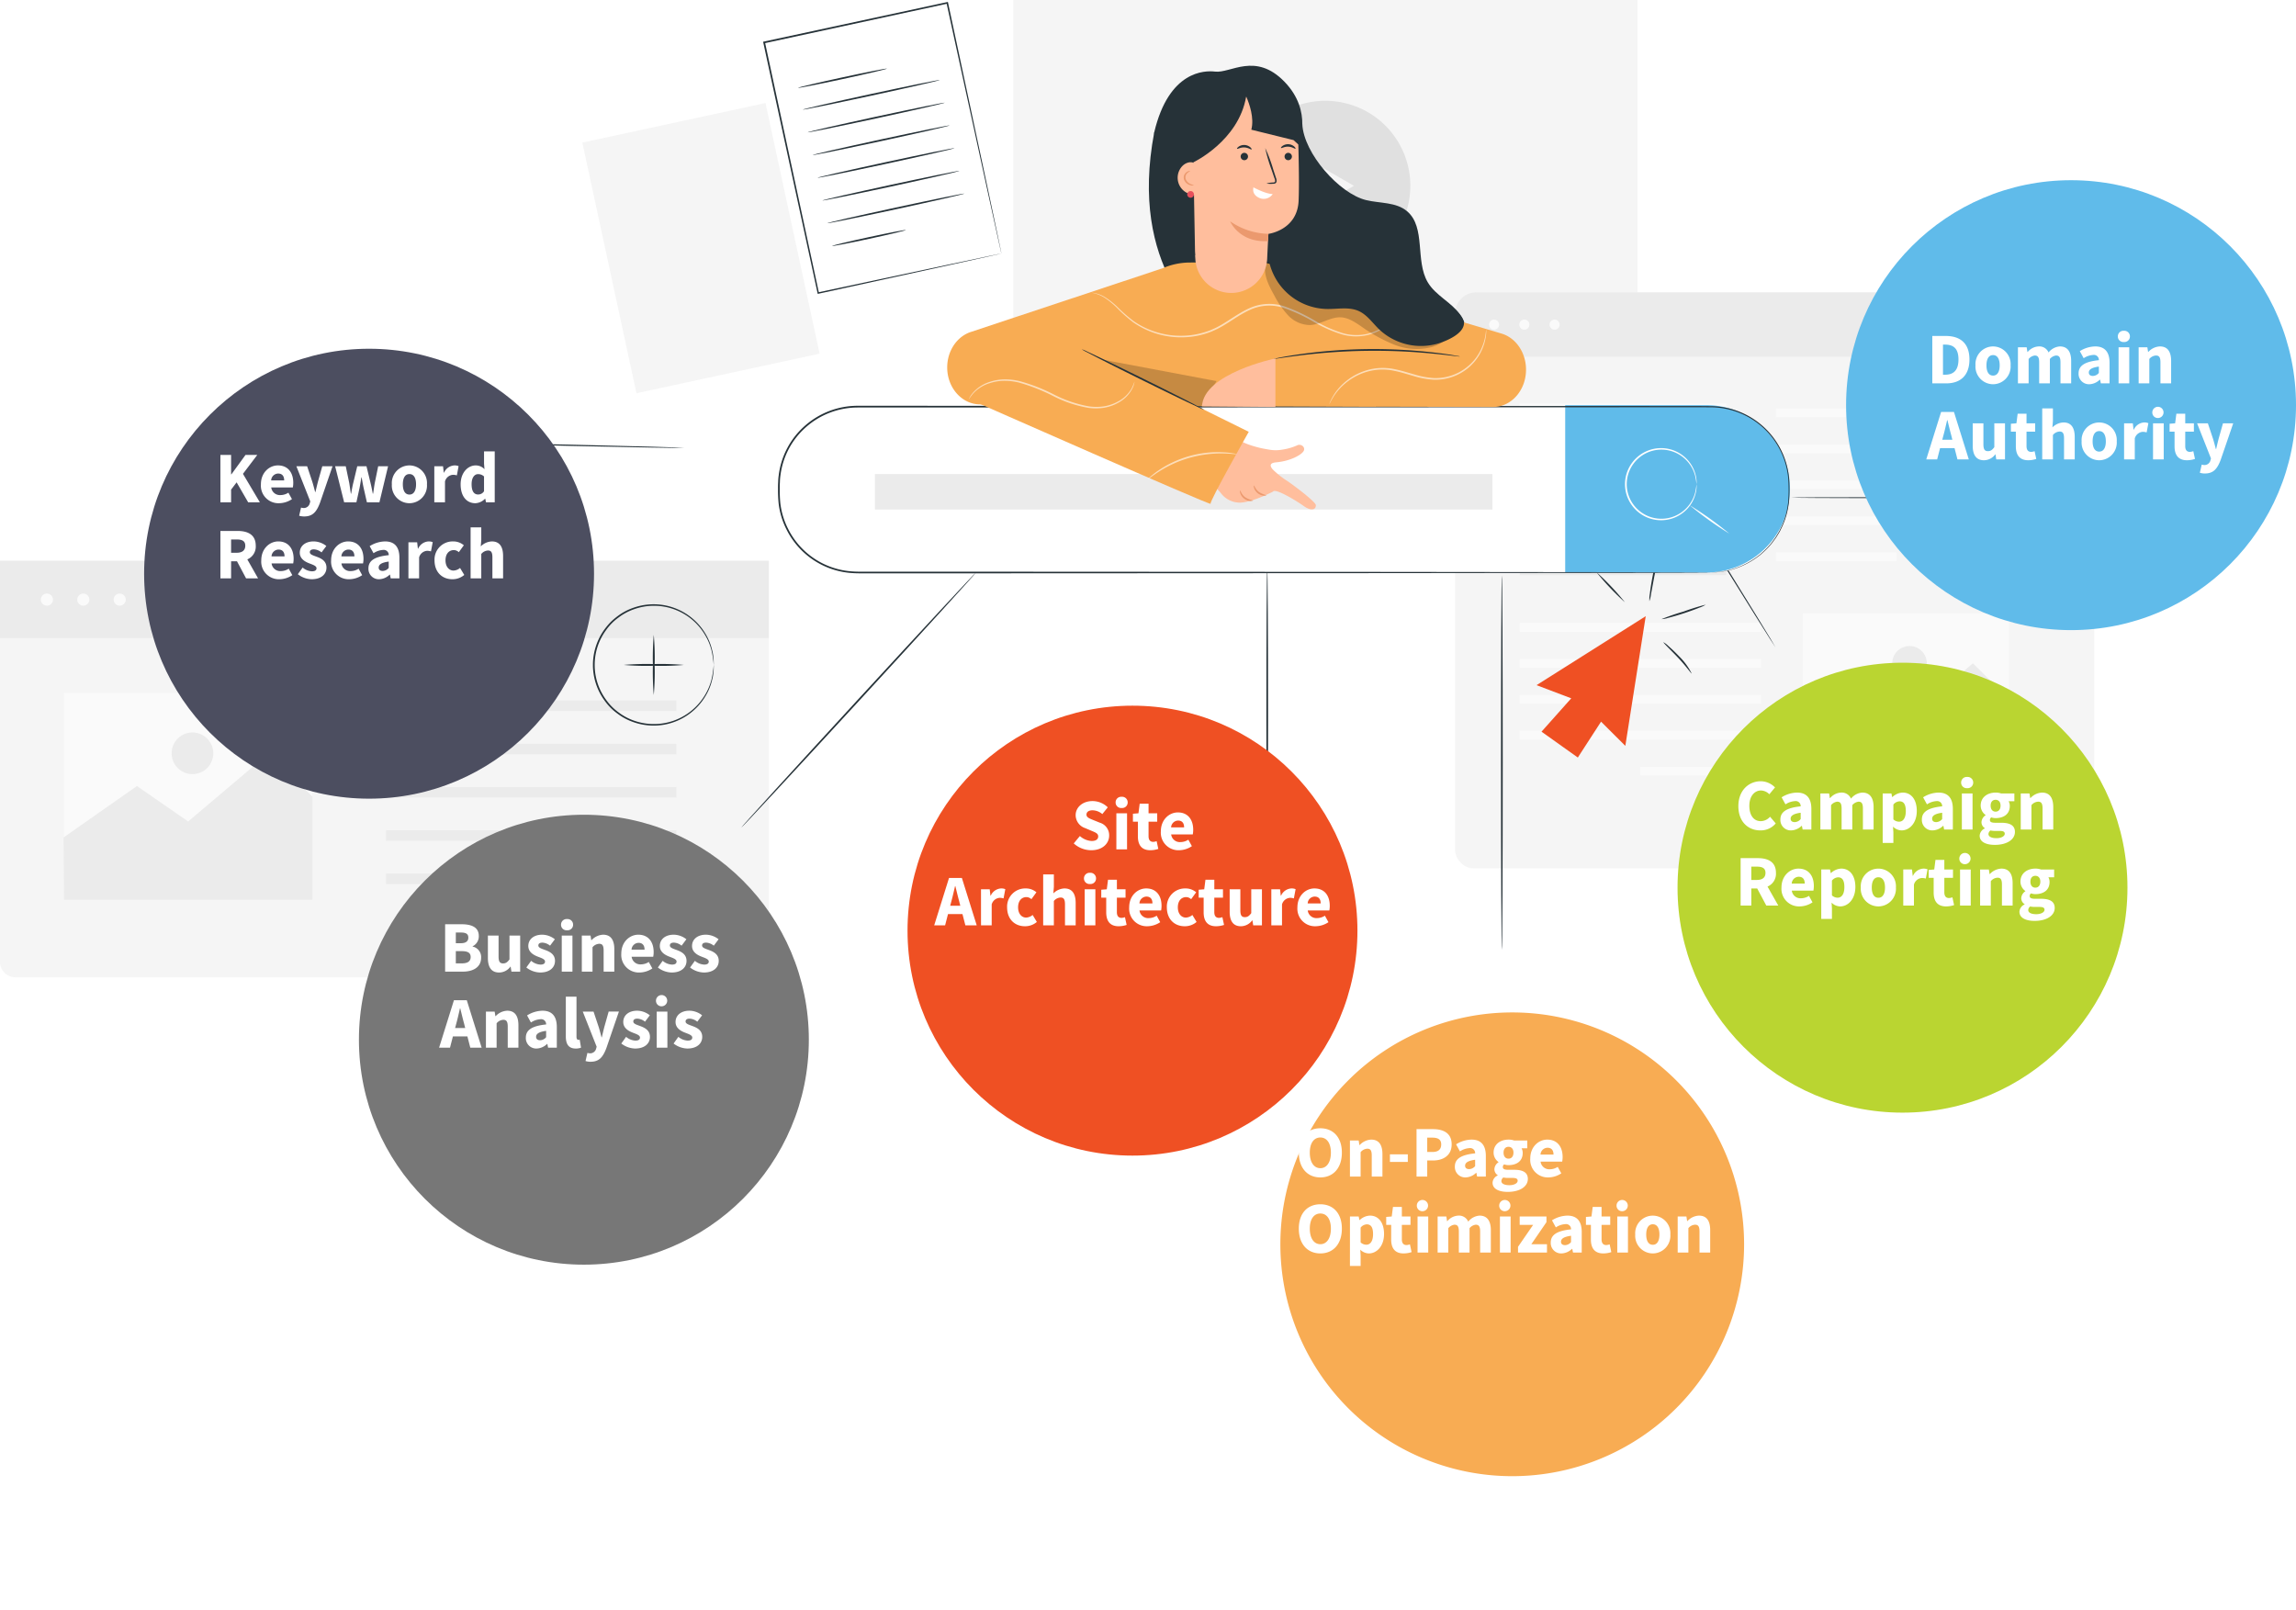 <svg id="seo2" xmlns="http://www.w3.org/2000/svg" xmlns:xlink="http://www.w3.org/1999/xlink" width="694.747" height="487.164" viewBox="0 0 694.747 487.164">
  <defs>
    <filter id="Ellipse_615" x="3.107" y="65.024" width="217.14" height="217.14" filterUnits="userSpaceOnUse">
      <feOffset dy="16" input="SourceAlpha"/>
      <feGaussianBlur stdDeviation="13.5" result="blur"/>
      <feFlood flood-color="#9d9faf"/>
      <feComposite operator="in" in2="blur"/>
      <feComposite in="SourceGraphic"/>
    </filter>
    <filter id="Ellipse_615-2" x="68.107" y="206.024" width="217.14" height="217.14" filterUnits="userSpaceOnUse">
      <feOffset dy="16" input="SourceAlpha"/>
      <feGaussianBlur stdDeviation="13.5" result="blur-2"/>
      <feFlood flood-opacity="0.161"/>
      <feComposite operator="in" in2="blur-2"/>
      <feComposite in="SourceGraphic"/>
    </filter>
    <filter id="Ellipse_615-3" x="234.107" y="173.024" width="217.14" height="217.14" filterUnits="userSpaceOnUse">
      <feOffset dy="13" input="SourceAlpha"/>
      <feGaussianBlur stdDeviation="13.5" result="blur-3"/>
      <feFlood flood-color="#e5a390"/>
      <feComposite operator="in" in2="blur-3"/>
      <feComposite in="SourceGraphic"/>
    </filter>
    <filter id="Path_45388" x="346.926" y="265.843" width="221.321" height="221.321" filterUnits="userSpaceOnUse">
      <feOffset dy="13" input="SourceAlpha"/>
      <feGaussianBlur stdDeviation="13.5" result="blur-4"/>
      <feFlood flood-color="#ffd5a3"/>
      <feComposite operator="in" in2="blur-4"/>
      <feComposite in="SourceGraphic"/>
    </filter>
    <filter id="Ellipse_615-4" x="468.607" y="161.524" width="214.14" height="214.14" filterUnits="userSpaceOnUse">
      <feOffset dy="11" input="SourceAlpha"/>
      <feGaussianBlur stdDeviation="13" result="blur-5"/>
      <feFlood flood-color="#dfeaa6"/>
      <feComposite operator="in" in2="blur-5"/>
      <feComposite in="SourceGraphic"/>
    </filter>
  </defs>
  <g id="Group_13509" data-name="Group 13509" transform="translate(3.362 -114.854)">
    <g id="Background_Complete" data-name="Background Complete" transform="translate(-62 44)">
      <g id="Group_13329" data-name="Group 13329">
        <rect id="Rectangle_4764" data-name="Rectangle 4764" width="56.698" height="77.587" transform="translate(234.846 113.999) rotate(-12.187)" fill="#f5f5f5"/>
      </g>
      <g id="Group_13338" data-name="Group 13338">
        <g id="Group_13330" data-name="Group 13330">
          <rect id="Rectangle_4765" data-name="Rectangle 4765" width="188.888" height="122.832" transform="translate(365.235 70.854)" fill="#f5f5f5"/>
        </g>
        <g id="Group_13333" data-name="Group 13333">
          <g id="Group_13331" data-name="Group 13331">
            <circle id="Ellipse_605" data-name="Ellipse 605" cx="25.703" cy="25.703" r="25.703" transform="matrix(0.232, -0.973, 0.973, 0.232, 428.709, 146.106)" fill="#e0e0e0"/>
          </g>
          <g id="Group_13332" data-name="Group 13332">
            <path id="Path_45325" data-name="Path 45325" d="M468.318,127.077l-6.712,3.875-6.712,3.875v-15.5l6.712,3.875Z" fill="#f5f5f5"/>
          </g>
        </g>
        <g id="Group_13334" data-name="Group 13334">
          <rect id="Rectangle_4766" data-name="Rectangle 4766" width="188.888" height="22.065" transform="translate(365.235 171.622)" fill="#e0e0e0"/>
        </g>
        <g id="Group_13335" data-name="Group 13335">
          <path id="Path_45326" data-name="Path 45326" d="M383.592,182.654l-2.724,1.573-2.724,1.573v-6.291l2.724,1.573Z" fill="#f5f5f5"/>
        </g>
        <g id="Group_13336" data-name="Group 13336">
          <rect id="Rectangle_4767" data-name="Rectangle 4767" width="139.33" height="1" transform="translate(399.248 182.154)" fill="#f5f5f5"/>
        </g>
        <g id="Group_13337" data-name="Group 13337">
          <path id="Path_45327" data-name="Path 45327" d="M402.069,182.654a2.077,2.077,0,1,1-2.077-2.076A2.077,2.077,0,0,1,402.069,182.654Z" fill="#f5f5f5"/>
        </g>
      </g>
      <g id="Group_13364" data-name="Group 13364">
        <g id="Group_13355" data-name="Group 13355">
          <g id="Group_13344" data-name="Group 13344">
            <g id="Group_13339" data-name="Group 13339">
              <rect id="Rectangle_4768" data-name="Rectangle 4768" width="193.381" height="174.277" rx="5.487" transform="translate(498.938 159.322)" fill="#f5f5f5"/>
            </g>
            <g id="Group_13340" data-name="Group 13340">
              <path id="Rectangle_4769" data-name="Rectangle 4769" d="M6.409,0H186.972a6.409,6.409,0,0,1,6.409,6.409v13.05a0,0,0,0,1,0,0H0a0,0,0,0,1,0,0V6.409A6.409,6.409,0,0,1,6.409,0Z" transform="translate(498.938 159.322)" fill="#ebebeb"/>
            </g>
            <g id="Group_13341" data-name="Group 13341">
              <circle id="Ellipse_606" data-name="Ellipse 606" cx="1.525" cy="1.525" r="1.525" transform="translate(509.212 167.559)" fill="#fafafa"/>
            </g>
            <g id="Group_13342" data-name="Group 13342">
              <path id="Path_45328" data-name="Path 45328" d="M521.416,169.084a1.526,1.526,0,1,1-1.526-1.525A1.526,1.526,0,0,1,521.416,169.084Z" fill="#fafafa"/>
            </g>
            <g id="Group_13343" data-name="Group 13343">
              <circle id="Ellipse_607" data-name="Ellipse 607" cx="1.525" cy="1.525" r="1.525" transform="translate(527.517 167.559)" fill="#fafafa"/>
            </g>
          </g>
          <g id="Group_13345" data-name="Group 13345">
            <rect id="Rectangle_4770" data-name="Rectangle 4770" width="73.022" height="2.643" transform="translate(596.044 194.469)" fill="#fafafa"/>
          </g>
          <g id="Group_13346" data-name="Group 13346">
            <rect id="Rectangle_4771" data-name="Rectangle 4771" width="73.022" height="2.643" transform="translate(596.044 205.345)" fill="#fafafa"/>
          </g>
          <g id="Group_13347" data-name="Group 13347">
            <rect id="Rectangle_4772" data-name="Rectangle 4772" width="73.022" height="2.643" transform="translate(596.044 216.22)" fill="#fafafa"/>
          </g>
          <g id="Group_13348" data-name="Group 13348">
            <rect id="Rectangle_4773" data-name="Rectangle 4773" width="73.022" height="2.643" transform="translate(596.044 227.096)" fill="#fafafa"/>
          </g>
          <g id="Group_13349" data-name="Group 13349">
            <rect id="Rectangle_4774" data-name="Rectangle 4774" width="36.511" height="2.643" transform="translate(596.044 237.971)" fill="#fafafa"/>
          </g>
          <g id="Group_13350" data-name="Group 13350">
            <rect id="Rectangle_4775" data-name="Rectangle 4775" width="73.021" height="2.643" transform="translate(591.507 262.006) rotate(180)" fill="#fafafa"/>
          </g>
          <g id="Group_13351" data-name="Group 13351">
            <rect id="Rectangle_4776" data-name="Rectangle 4776" width="73.021" height="2.643" transform="translate(591.507 272.881) rotate(180)" fill="#fafafa"/>
          </g>
          <g id="Group_13352" data-name="Group 13352">
            <rect id="Rectangle_4777" data-name="Rectangle 4777" width="73.021" height="2.643" transform="translate(591.507 283.757) rotate(180)" fill="#fafafa"/>
          </g>
          <g id="Group_13353" data-name="Group 13353">
            <rect id="Rectangle_4778" data-name="Rectangle 4778" width="73.021" height="2.643" transform="translate(591.507 294.632) rotate(180)" fill="#fafafa"/>
          </g>
          <g id="Group_13354" data-name="Group 13354">
            <rect id="Rectangle_4779" data-name="Rectangle 4779" width="36.511" height="2.643" transform="translate(591.507 305.508) rotate(180)" fill="#fafafa"/>
          </g>
        </g>
        <g id="Group_13359" data-name="Group 13359">
          <g id="Group_13356" data-name="Group 13356">
            <rect id="Rectangle_4780" data-name="Rectangle 4780" width="62.486" height="51.991" transform="translate(604.122 256.44)" fill="#fafafa"/>
          </g>
          <g id="Group_13357" data-name="Group 13357">
            <path id="Path_45329" data-name="Path 45329" d="M604.016,292.731l18.465-12.938,12.885,8.914,20.264-17.146,10.979,10.875v26H604.122Z" fill="#ebebeb"/>
          </g>
          <g id="Group_13358" data-name="Group 13358">
            <circle id="Ellipse_608" data-name="Ellipse 608" cx="5.234" cy="5.234" r="5.234" transform="translate(631.212 266.326)" fill="#ebebeb"/>
          </g>
        </g>
        <g id="Group_13363" data-name="Group 13363">
          <g id="Group_13360" data-name="Group 13360">
            <rect id="Rectangle_4781" data-name="Rectangle 4781" width="62.486" height="51.991" transform="translate(518.486 192.868)" fill="#fafafa"/>
          </g>
          <g id="Group_13361" data-name="Group 13361">
            <path id="Path_45330" data-name="Path 45330" d="M518.379,229.159l18.465-12.938,12.885,8.914,20.264-17.146,10.979,10.875v26H518.486Z" fill="#ebebeb"/>
          </g>
          <g id="Group_13362" data-name="Group 13362">
            <circle id="Ellipse_609" data-name="Ellipse 609" cx="5.234" cy="5.234" r="5.234" transform="translate(545.575 202.754)" fill="#ebebeb"/>
          </g>
        </g>
      </g>
      <g id="Group_13381" data-name="Group 13381">
        <g id="Group_13376" data-name="Group 13376">
          <g id="Group_13370" data-name="Group 13370">
            <g id="Group_13365" data-name="Group 13365">
              <path id="Rectangle_4782" data-name="Rectangle 4782" d="M0,0H232.644a0,0,0,0,1,0,0V121.359a4.651,4.651,0,0,1-4.651,4.651H4.651A4.651,4.651,0,0,1,0,121.359V0A0,0,0,0,1,0,0Z" transform="translate(58.638 240.543)" fill="#f5f5f5"/>
            </g>
            <g id="Group_13366" data-name="Group 13366">
              <rect id="Rectangle_4783" data-name="Rectangle 4783" width="232.644" height="23.41" transform="translate(58.638 240.543)" fill="#ebebeb"/>
            </g>
            <g id="Group_13367" data-name="Group 13367">
              <circle id="Ellipse_610" data-name="Ellipse 610" cx="1.835" cy="1.835" r="1.835" transform="translate(70.999 250.452)" fill="#fafafa"/>
            </g>
            <g id="Group_13368" data-name="Group 13368">
              <circle id="Ellipse_611" data-name="Ellipse 611" cx="1.835" cy="1.835" r="1.835" transform="translate(82.009 250.452)" fill="#fafafa"/>
            </g>
            <g id="Group_13369" data-name="Group 13369">
              <circle id="Ellipse_612" data-name="Ellipse 612" cx="1.835" cy="1.835" r="1.835" transform="translate(93.02 250.452)" fill="#fafafa"/>
            </g>
          </g>
          <g id="Group_13371" data-name="Group 13371">
            <rect id="Rectangle_4784" data-name="Rectangle 4784" width="87.847" height="3.18" transform="translate(175.46 282.826)" fill="#ebebeb"/>
          </g>
          <g id="Group_13372" data-name="Group 13372">
            <rect id="Rectangle_4785" data-name="Rectangle 4785" width="87.847" height="3.18" transform="translate(175.46 295.909)" fill="#ebebeb"/>
          </g>
          <g id="Group_13373" data-name="Group 13373">
            <rect id="Rectangle_4786" data-name="Rectangle 4786" width="87.847" height="3.18" transform="translate(175.46 308.993)" fill="#ebebeb"/>
          </g>
          <g id="Group_13374" data-name="Group 13374">
            <rect id="Rectangle_4787" data-name="Rectangle 4787" width="87.847" height="3.18" transform="translate(175.46 322.077)" fill="#ebebeb"/>
          </g>
          <g id="Group_13375" data-name="Group 13375">
            <rect id="Rectangle_4788" data-name="Rectangle 4788" width="43.924" height="3.18" transform="translate(175.46 335.16)" fill="#ebebeb"/>
          </g>
        </g>
        <g id="Group_13380" data-name="Group 13380">
          <g id="Group_13377" data-name="Group 13377">
            <rect id="Rectangle_4789" data-name="Rectangle 4789" width="75.173" height="62.547" transform="translate(77.989 280.598)" fill="#fafafa"/>
          </g>
          <g id="Group_13378" data-name="Group 13378">
            <path id="Path_45331" data-name="Path 45331" d="M77.861,324.257l22.214-15.565,15.5,10.724,24.378-20.628,13.209,13.084v31.274H77.989Z" fill="#ebebeb"/>
          </g>
          <g id="Group_13379" data-name="Group 13379">
            <path id="Path_45332" data-name="Path 45332" d="M123.172,298.788a6.3,6.3,0,1,1-6.3-6.3A6.3,6.3,0,0,1,123.172,298.788Z" fill="#ebebeb"/>
          </g>
        </g>
      </g>
    </g>
    <g id="Document">
      <g id="Group_13402" data-name="Group 13402">
        <g id="Group_13385" data-name="Group 13385">
          <g id="Group_13382" data-name="Group 13382">
            <rect id="Rectangle_4790" data-name="Rectangle 4790" width="56.698" height="77.587" transform="translate(227.855 127.692) rotate(-12.187)" fill="#fff"/>
          </g>
          <g id="Group_13384" data-name="Group 13384">
            <g id="Group_13383" data-name="Group 13383">
              <path id="Path_45333" data-name="Path 45333" d="M299.655,191.561s-.037-.127-.094-.369-.14-.609-.245-1.069c-.213-.955-.522-2.34-.922-4.137-.8-3.623-1.958-8.894-3.426-15.562-2.91-13.34-7.038-32.26-11.923-54.651l.28.181-55.408,11.992h-.007l.2-.309c6.1,28.331,11.748,54.561,16.332,75.848l-.252-.163,40.272-8.584,11.208-2.365,2.955-.614c.671-.137,1.03-.2,1.03-.2s-.323.086-.976.235l-2.906.652-11.138,2.461-40.356,8.829-.207.046-.045-.209c-4.61-21.281-10.291-47.5-16.426-75.828l-.055-.254.255-.055h.006l55.419-11.944.231-.05.049.23c4.8,22.473,8.864,41.462,11.727,54.851,1.41,6.658,2.525,11.919,3.291,15.537.372,1.782.659,3.156.857,4.1.092.451.162.8.213,1.049C299.64,191.448,299.655,191.561,299.655,191.561Z" fill="#263238"/>
            </g>
          </g>
        </g>
        <g id="Group_13387" data-name="Group 13387">
          <g id="Group_13386" data-name="Group 13386">
            <path id="Path_45334" data-name="Path 45334" d="M265.041,135.615c.03.141-5.975,1.557-13.411,3.163s-13.491,2.794-13.521,2.654,5.973-1.557,13.411-3.163S265.01,135.474,265.041,135.615Z" fill="#263238"/>
          </g>
        </g>
        <g id="Group_13389" data-name="Group 13389">
          <g id="Group_13388" data-name="Group 13388">
            <path id="Path_45335" data-name="Path 45335" d="M281.03,139.059c.03.141-9.236,2.261-20.693,4.735s-20.775,4.368-20.805,4.227,9.233-2.26,20.695-4.736S281,138.918,281.03,139.059Z" fill="#263238"/>
          </g>
        </g>
        <g id="Group_13391" data-name="Group 13391">
          <g id="Group_13390" data-name="Group 13390">
            <path id="Path_45336" data-name="Path 45336" d="M282.515,145.934c.03.14-9.236,2.261-20.693,4.735s-20.775,4.368-20.8,4.227,9.233-2.26,20.7-4.736S282.484,145.793,282.515,145.934Z" fill="#263238"/>
          </g>
        </g>
        <g id="Group_13393" data-name="Group 13393">
          <g id="Group_13392" data-name="Group 13392">
            <path id="Path_45337" data-name="Path 45337" d="M284,152.809c.031.14-9.235,2.261-20.693,4.735s-20.774,4.368-20.8,4.227,9.234-2.26,20.7-4.736S283.969,152.668,284,152.809Z" fill="#263238"/>
          </g>
        </g>
        <g id="Group_13395" data-name="Group 13395">
          <g id="Group_13394" data-name="Group 13394">
            <path id="Path_45338" data-name="Path 45338" d="M285.484,159.684c.031.14-9.235,2.261-20.693,4.735s-20.774,4.368-20.8,4.227,9.234-2.26,20.7-4.736S285.454,159.543,285.484,159.684Z" fill="#263238"/>
          </g>
        </g>
        <g id="Group_13397" data-name="Group 13397">
          <g id="Group_13396" data-name="Group 13396">
            <path id="Path_45339" data-name="Path 45339" d="M286.969,166.558c.03.141-9.235,2.262-20.693,4.736s-20.775,4.368-20.805,4.227,9.233-2.261,20.695-4.736S286.939,166.418,286.969,166.558Z" fill="#263238"/>
          </g>
        </g>
        <g id="Group_13399" data-name="Group 13399">
          <g id="Group_13398" data-name="Group 13398">
            <path id="Path_45340" data-name="Path 45340" d="M288.454,173.433c.03.141-9.236,2.261-20.693,4.736s-20.775,4.367-20.8,4.227,9.233-2.261,20.7-4.736S288.423,173.293,288.454,173.433Z" fill="#263238"/>
          </g>
        </g>
        <g id="Group_13401" data-name="Group 13401">
          <g id="Group_13400" data-name="Group 13400">
            <path id="Path_45341" data-name="Path 45341" d="M270.746,184.453c.03.141-4.939,1.333-11.1,2.663s-11.178,2.295-11.208,2.155,4.937-1.333,11.1-2.664S270.716,184.313,270.746,184.453Z" fill="#263238"/>
          </g>
        </g>
      </g>
    </g>
    <g id="Pointer" transform="translate(695.245 -290.424) rotate(79)">
      <g id="Group_13412" data-name="Group 13412">
        <g id="Group_13403" data-name="Group 13403">
          <path id="Path_45342" data-name="Path 45342" d="M542.569,309.846l14.183,36.417,5.914-9.553,8.193,10.758,9.772-9.293-9.312-8.971,8.593-5.812Z" fill="#ef5023"/>
        </g>
        <g id="Group_13405" data-name="Group 13405">
          <g id="Group_13404" data-name="Group 13404">
            <path id="Path_45343" data-name="Path 45343" d="M537.23,315.229a75.979,75.979,0,0,1-10.617,6.734,75.979,75.979,0,0,1,10.617-6.734Z" fill="#263238"/>
          </g>
        </g>
        <g id="Group_13407" data-name="Group 13407">
          <g id="Group_13406" data-name="Group 13406">
            <path id="Path_45344" data-name="Path 45344" d="M538.332,307.894a9.982,9.982,0,0,1-2.28-.6c-1.384-.443-3.278-1.117-5.333-1.951s-3.888-1.653-5.2-2.271a10.484,10.484,0,0,1-2.081-1.105,10.747,10.747,0,0,1,2.227.767l5.252,2.126,5.261,2.087A11.317,11.317,0,0,1,538.332,307.894Z" fill="#263238"/>
          </g>
        </g>
        <g id="Group_13409" data-name="Group 13409">
          <g id="Group_13408" data-name="Group 13408">
            <path id="Path_45345" data-name="Path 45345" d="M542.611,291.359a7.93,7.93,0,0,1,.516,2.009c.246,1.254.532,3,.775,4.932s.394,3.7.465,4.972a7.9,7.9,0,0,1-.005,2.074,67.968,67.968,0,0,1-.977-6.981A68.251,68.251,0,0,1,542.611,291.359Z" fill="#263238"/>
          </g>
        </g>
        <g id="Group_13411" data-name="Group 13411">
          <g id="Group_13410" data-name="Group 13410">
            <path id="Path_45346" data-name="Path 45346" d="M562.244,299.507c.06.146-2.566,1.276-5.524,3.171s-5.3,3.552-5.394,3.419a6.664,6.664,0,0,1,1.41-1.248c.915-.71,2.2-1.666,3.707-2.612A19.372,19.372,0,0,1,562.244,299.507Z" fill="#263238"/>
          </g>
        </g>
      </g>
    </g>
    <g id="Plus">
      <g id="Group_13419" data-name="Group 13419">
        <g id="Group_13414" data-name="Group 13414">
          <g id="Group_13413" data-name="Group 13413">
            <path id="Path_45347" data-name="Path 45347" d="M212.6,316.047a28.183,28.183,0,0,0-.665-4.4,17.367,17.367,0,0,0-2.024-4.784,17.944,17.944,0,0,0-21.549-7.623,16.79,16.79,0,0,0-4.525,2.44,16.34,16.34,0,0,0-3.78,3.8,17.81,17.81,0,0,0,0,21.142,16.349,16.349,0,0,0,3.78,3.8,16.823,16.823,0,0,0,4.526,2.44,18,18,0,0,0,21.55-7.624,17.361,17.361,0,0,0,2.023-4.784,28.164,28.164,0,0,0,.665-4.4,1.219,1.219,0,0,1,.012.294l-.018.865a8.341,8.341,0,0,1-.117,1.4,12.706,12.706,0,0,1-.346,1.891,17.136,17.136,0,0,1-1.969,4.884,18.29,18.29,0,0,1-12.314,8.694,18.369,18.369,0,0,1-9.649-.768,17.244,17.244,0,0,1-4.659-2.491,16.818,16.818,0,0,1-3.9-3.9,18.275,18.275,0,0,1,0-21.746,20.683,20.683,0,0,1,1.806-2.129,20.45,20.45,0,0,1,2.089-1.769,17.238,17.238,0,0,1,4.658-2.491,18.375,18.375,0,0,1,9.648-.768,18.285,18.285,0,0,1,12.314,8.693,17.141,17.141,0,0,1,1.97,4.884,12.741,12.741,0,0,1,.346,1.892,8.334,8.334,0,0,1,.117,1.4l.018.865A1.226,1.226,0,0,1,212.6,316.047Z" fill="#263238"/>
          </g>
        </g>
        <g id="Group_13416" data-name="Group 13416">
          <g id="Group_13415" data-name="Group 13415">
            <path id="Path_45348" data-name="Path 45348" d="M194.465,325.156a79.757,79.757,0,0,1-.261-9.109,79.743,79.743,0,0,1,.261-9.109,79.893,79.893,0,0,1,.26,9.109A79.908,79.908,0,0,1,194.465,325.156Z" fill="#263238"/>
          </g>
        </g>
        <g id="Group_13418" data-name="Group 13418">
          <g id="Group_13417" data-name="Group 13417">
            <path id="Path_45349" data-name="Path 45349" d="M203.573,316.047a79.878,79.878,0,0,1-9.108.26,79.889,79.889,0,0,1-9.109-.26,79.9,79.9,0,0,1,9.109-.26A79.886,79.886,0,0,1,203.573,316.047Z" fill="#263238"/>
          </g>
        </g>
      </g>
    </g>
    <g id="Search_Engine" data-name="Search Engine">
      <g id="Group_13457" data-name="Group 13457">
        <g id="Group_13427" data-name="Group 13427" transform="translate(57 -44)">
          <g id="Group_13421" data-name="Group 13421" transform="translate(435.279 287.627)">
            <g id="Group_13420" data-name="Group 13420">
              <path id="Path_45350" data-name="Path 45350" d="M476.9,354.739c-.09.059-9.481-14.917-20.972-33.446s-20.735-33.607-20.645-33.666,9.479,14.913,20.973,33.449S476.987,354.679,476.9,354.739Z" transform="translate(-435.279 -287.627)" fill="#263238"/>
            </g>
          </g>
        </g>
        <g id="Group_13435" data-name="Group 13435">
          <g id="Group_13429" data-name="Group 13429">
            <g id="Group_13428" data-name="Group 13428">
              <path id="Path_45352" data-name="Path 45352" d="M380.088,376.639c-.144,0-.261-20.074-.261-44.83s.117-44.833.261-44.833.26,20.069.26,44.833S380.231,376.639,380.088,376.639Z" fill="#263238"/>
            </g>
          </g>
        </g>
        <g id="Group_13518" data-name="Group 13518" transform="translate(71 2)">
          <g id="Group_13429-2" data-name="Group 13429" transform="translate(379.827 286.976)">
            <g id="Group_13428-2" data-name="Group 13428">
              <path id="Path_45352-2" data-name="Path 45352" d="M380.088,400.256c-.144,0-.261-25.361-.261-56.638s.117-56.642.261-56.642.26,25.355.26,56.642S380.231,400.256,380.088,400.256Z" transform="translate(-379.827 -286.976)" fill="#263238"/>
            </g>
          </g>
        </g>
        <g id="Group_13443" data-name="Group 13443" transform="translate(-39 -5)">
          <g id="Group_13437" data-name="Group 13437" transform="matrix(0.985, 0.174, -0.174, 0.985, 62.058, -46.277)">
            <g id="Group_13436" data-name="Group 13436">
              <path id="Path_45354" data-name="Path 45354" d="M267.251,375.7c-.122-.078,12.429-19.922,28.029-44.317s28.35-44.118,28.471-44.04-12.427,19.917-28.032,44.321S267.372,375.78,267.251,375.7Z" fill="#263238"/>
            </g>
          </g>
          <g id="Group_13511" data-name="Group 13511" transform="translate(277.591 -166.579) rotate(52)">
            <g id="Group_13436-2" data-name="Group 13436" transform="translate(267.25 287.346)">
              <path id="Path_45354-2" data-name="Path 45354" d="M267.251,340.735c-.094-.047,9.615-12.038,21.684-26.778s21.932-26.658,22.026-26.611-9.614,12.035-21.686,26.781S267.344,340.782,267.251,340.735Z" transform="translate(-267.25 -287.346)" fill="#263238"/>
            </g>
          </g>
        </g>
        <g id="Group_13456" data-name="Group 13456">
          <g id="Group_13453" data-name="Group 13453">
            <g id="Group_13451" data-name="Group 13451">
              <g id="Group_13444" data-name="Group 13444">
                <rect id="Rectangle_4791" data-name="Rectangle 4791" width="305.653" height="50.189" rx="23.79" transform="translate(232.317 237.901)" fill="#fff"/>
              </g>
              <g id="Group_13445" data-name="Group 13445">
                <path id="Path_45356" data-name="Path 45356" d="M470.251,237.445V288.09h42.7a25.322,25.322,0,0,0,25.322-25.322h0a25.322,25.322,0,0,0-25.322-25.323Z" fill="#60bbea"/>
              </g>
              <g id="Group_13450" data-name="Group 13450">
                <g id="Group_13447" data-name="Group 13447">
                  <g id="Group_13446" data-name="Group 13446">
                    <path id="Path_45357" data-name="Path 45357" d="M509.99,261.361a22.588,22.588,0,0,0-.432-2.585,10.662,10.662,0,0,0-3.9-5.767,10.482,10.482,0,0,0-9.917-1.464,10.492,10.492,0,0,0-4.844,3.648,10.4,10.4,0,0,0,0,12.336,10.487,10.487,0,0,0,4.845,3.648,10.476,10.476,0,0,0,9.918-1.464,10.661,10.661,0,0,0,3.9-5.766,22.58,22.58,0,0,0,.432-2.586,8.276,8.276,0,0,1-.236,2.635,10.643,10.643,0,0,1-3.874,6.01,10.753,10.753,0,0,1-4.568,2.069,10.907,10.907,0,0,1-5.737-.447,10.916,10.916,0,0,1-5.092-3.8,10.865,10.865,0,0,1,0-12.94,10.92,10.92,0,0,1,5.091-3.8,10.916,10.916,0,0,1,5.737-.447,10.749,10.749,0,0,1,4.567,2.07,10.64,10.64,0,0,1,3.875,6.009A8.276,8.276,0,0,1,509.99,261.361Z" fill="#fff"/>
                  </g>
                </g>
                <g id="Group_13449" data-name="Group 13449">
                  <g id="Group_13448" data-name="Group 13448">
                    <path id="Path_45358" data-name="Path 45358" d="M519.919,276.318a104.8,104.8,0,0,1-12.019-8.607,105.141,105.141,0,0,1,12.019,8.607Z" fill="#fff"/>
                  </g>
                </g>
              </g>
            </g>
            <g id="Group_13452" data-name="Group 13452">
              <rect id="Rectangle_4792" data-name="Rectangle 4792" width="186.849" height="10.742" transform="translate(261.382 258.295)" fill="#ebebeb"/>
            </g>
          </g>
          <g id="Group_13455" data-name="Group 13455">
            <g id="Group_13454" data-name="Group 13454">
              <path id="Path_45359" data-name="Path 45359" d="M514.18,288.09s.585-.048,1.727-.114a15.7,15.7,0,0,0,2.112-.264,21.865,21.865,0,0,0,2.867-.651,24.221,24.221,0,0,0,7.326-3.677l.994-.748c.321-.274.633-.572.958-.865a19.691,19.691,0,0,0,1.9-1.946c.648-.678,1.163-1.506,1.776-2.291l.786-1.3.4-.665.34-.709a22.966,22.966,0,0,0,2.1-6.321q.132-.87.266-1.76.047-.9.095-1.819c.054-1.225.041-2.5,0-3.781A23.637,23.637,0,0,0,514.911,238.1c-6.824-.067-14.057-.007-21.642-.018l-237.145.076a23.675,23.675,0,0,0-15.6,5.938,23.284,23.284,0,0,0-7.725,14.558,16.1,16.1,0,0,0-.169,2.081c-.049.692-.057,1.393-.049,2.1a40.547,40.547,0,0,0,.167,4.169,22.765,22.765,0,0,0,2.366,7.877,23.362,23.362,0,0,0,19.431,12.876c1.33.1,2.682.083,4.029.08H262.6l15.918,0,30.818.009,106.615.056,71.876.083,19.541.049,5.082.025c1.145.009,1.732.027,1.732.027s-.587.018-1.732.027l-5.082.025-19.541.049-71.876.083-106.615.056-30.818.009-15.918,0h-4.029c-1.346,0-2.693.017-4.063-.08a23.867,23.867,0,0,1-19.856-13.15,23.286,23.286,0,0,1-2.421-8.05,41.311,41.311,0,0,1-.17-4.228c-.008-.7,0-1.4.048-2.118a16.621,16.621,0,0,1,.173-2.126,23.807,23.807,0,0,1,7.893-14.881,24.2,24.2,0,0,1,15.951-6.07l237.145.077c7.589.022,14.808-.026,21.652.055a23.914,23.914,0,0,1,23.147,23.4c.035,1.3.045,2.552-.013,3.793q-.051.929-.1,1.836-.138.9-.274,1.776a23.182,23.182,0,0,1-2.136,6.372c-.116.239-.232.477-.346.714l-.405.669-.8,1.306c-.621.789-1.143,1.621-1.8,2.3a19.81,19.81,0,0,1-1.918,1.951c-.329.294-.645.592-.968.867l-1.005.748a24.2,24.2,0,0,1-7.388,3.653,21.738,21.738,0,0,1-2.885.629,15.085,15.085,0,0,1-2.12.238C514.765,288.078,514.18,288.09,514.18,288.09Z" fill="#263238"/>
            </g>
          </g>
        </g>
        <g id="Group_13517" data-name="Group 13517" transform="matrix(0.545, -0.839, 0.839, 0.545, 74.029, 500.881)">
          <g id="Group_13421-2" data-name="Group 13421" transform="translate(450.298 261.18)">
            <g id="Group_13420-2" data-name="Group 13420">
              <path id="Path_45350-2" data-name="Path 45350" d="M465.995,335c-.067.042-7-10.529-15.478-23.609s-15.3-23.722-15.237-23.764,7,10.527,15.479,23.611S466.061,334.958,465.995,335Z" transform="translate(-435.279 -287.627)" fill="#263238"/>
            </g>
          </g>
        </g>
      </g>
    </g>
    <g id="Character">
      <g id="Group_13508" data-name="Group 13508">
        <g id="Group_13464" data-name="Group 13464">
          <g id="Group_13459" data-name="Group 13459">
            <g id="Group_13458" data-name="Group 13458">
              <path id="Path_45360" data-name="Path 45360" d="M381.753,256.887c-.91-1.06-1-1.957,1.045-2.141,4.512-.406,7.836-2.376,8.36-3.516s-.906-2.255-2.129-1.57a16.9,16.9,0,0,1-4.394,1.244,11.029,11.029,0,0,1-3.661.05c-1.051-.165-1.974-.342-2.8-.517,0,0-4.775-1.029-6.837-2.638l-10.1,10.793,4.736,5.352a7.192,7.192,0,0,0,6.325,2.981c4.064-.4,9.528-3.318,9.528-3.318.739-1.135,7.282,2.9,9.389,4.413,2.081,1.5,3.664,1.132,3.585-.323-.055-.991-6.393-5.775-8.512-7.224a26.57,26.57,0,0,1-4.537-3.586" fill="#ffbe9d"/>
            </g>
          </g>
          <g id="Group_13461" data-name="Group 13461">
            <g id="Group_13460" data-name="Group 13460">
              <path id="Path_45361" data-name="Path 45361" d="M375.817,266.264c.011.061-.291.191-.813.177a3.48,3.48,0,0,1-3.064-2.318c-.156-.5-.114-.824-.052-.83.144-.033.391,1.188,1.549,2.035A6.853,6.853,0,0,0,375.817,266.264Z" fill="#eb996e"/>
            </g>
          </g>
          <g id="Group_13463" data-name="Group 13463">
            <g id="Group_13462" data-name="Group 13462">
              <path id="Path_45362" data-name="Path 45362" d="M379.818,264.688c.007.063-.287.172-.785.14a3.448,3.448,0,0,1-2.912-2.265c-.153-.475-.12-.787-.057-.795.145-.035.413,1.116,1.5,1.939A7.737,7.737,0,0,0,379.818,264.688Z" fill="#eb996e"/>
            </g>
          </g>
        </g>
        <g id="Group_13465" data-name="Group 13465">
          <path id="Path_45363" data-name="Path 45363" d="M390.706,152.429c.422,8.862,11.23,21,19.269,22.965,4.226,1.032,9.089.546,12.437,3.385,5.743,4.87,2.384,14.964,6.258,21.5,2.382,4.016,7.111,5.986,9.79,9.8,4.451,6.337,1.463,15.916-4.611,20.635s-14.166,5.622-21.779,5.425c-16.746-.433-33.9-5.755-46-17.626-5.687-5.575-27.936-22.793-20.177-63.6" fill="#263238"/>
        </g>
        <g id="Group_13482" data-name="Group 13482">
          <path id="Path_45364" data-name="Path 45364" d="M451.15,215.835l-63.671-18.9a40.381,40.381,0,0,0-9.273-2.791l-21.5.144a20.9,20.9,0,0,0-8.246,1.725l-57.955,19.25c-4.289,1.356-7.252,5.755-7.252,10.766h0c0,6.176,4.453,11.183,9.945,11.183h26.762c-.076.252-.117.393-.117.393l93.085.349v-.036l35.527.08c5.492,0,9.944-5.055,9.944-11.291C458.4,221.646,455.439,217.2,451.15,215.835Z" fill="#f8ac53"/>
          <g id="Group_13467" data-name="Group 13467">
            <g id="Group_13466" data-name="Group 13466">
              <path id="Path_45365" data-name="Path 45365" d="M438.39,222.717a2.362,2.362,0,0,1-.578-.029l-1.64-.186c-1.421-.18-3.481-.41-6.029-.655a181.552,181.552,0,0,0-39.917.523c-2.54.312-4.594.6-6.009.812l-1.635.229a2.444,2.444,0,0,1-.576.045,2.4,2.4,0,0,1,.558-.148l1.619-.326c1.407-.279,3.456-.618,6-.977a160.023,160.023,0,0,1,40-.524c2.549.293,4.606.578,6.02.82l1.627.283A2.461,2.461,0,0,1,438.39,222.717Z" fill="#263238"/>
            </g>
          </g>
          <g id="Group_13469" data-name="Group 13469" opacity="0.6">
            <g id="Group_13468" data-name="Group 13468">
              <path id="Path_45366" data-name="Path 45366" d="M423.449,207.247a1.046,1.046,0,0,1-.178.214l-.561.592c-.5.511-1.244,1.265-2.251,2.183a36.216,36.216,0,0,1-3.869,3.116,19.153,19.153,0,0,1-5.945,2.833,15.172,15.172,0,0,1-7.956-.158,39.441,39.441,0,0,1-8.376-3.7,50.9,50.9,0,0,0-9.07-4.252,13.992,13.992,0,0,0-10.371.534c-3.35,1.51-6.2,3.813-9.316,5.473-.771.43-1.587.761-2.377,1.118a25,25,0,0,1-2.444.815,23.729,23.729,0,0,1-4.9.846,25.267,25.267,0,0,1-16.289-4.48,44.461,44.461,0,0,1-4.92-4.369,23.977,23.977,0,0,0-3.809-3.114,10.572,10.572,0,0,0-3.9-1.463,5.983,5.983,0,0,1,1.087.129,9.179,9.179,0,0,1,2.92,1.16,23.37,23.37,0,0,1,3.9,3.076,45.663,45.663,0,0,0,4.932,4.28,25.035,25.035,0,0,0,16.043,4.3,23.278,23.278,0,0,0,4.8-.846,24.936,24.936,0,0,0,2.39-.8c.772-.353,1.567-.676,2.324-1.1,3.061-1.635,5.909-3.947,9.346-5.5a14.487,14.487,0,0,1,10.732-.546,50.821,50.821,0,0,1,9.15,4.318,39.434,39.434,0,0,0,8.262,3.706,14.871,14.871,0,0,0,7.749.218,19.088,19.088,0,0,0,5.874-2.718,38.422,38.422,0,0,0,3.9-3.026c1.024-.892,1.787-1.621,2.313-2.107l.6-.554A1.181,1.181,0,0,1,423.449,207.247Z" fill="#fff"/>
            </g>
          </g>
          <g id="Group_13470" data-name="Group 13470" opacity="0.2">
            <path id="Path_45367" data-name="Path 45367" d="M324.51,222.589l40.246,7.587-4.649,7.572-1.224.019Z"/>
          </g>
          <g id="Group_13472" data-name="Group 13472" opacity="0.6">
            <g id="Group_13471" data-name="Group 13471">
              <path id="Path_45368" data-name="Path 45368" d="M446.338,214.637a2.76,2.76,0,0,1,.02.617,13.459,13.459,0,0,1-.177,1.761,15.258,15.258,0,0,1-10.024,11.853,15.487,15.487,0,0,1-5.664.885,25.791,25.791,0,0,1-6.038-1.1c-2.016-.568-3.952-1.2-5.864-1.581a17.026,17.026,0,0,0-5.562-.289,17.765,17.765,0,0,0-8.678,3.554,17.438,17.438,0,0,0-4.311,4.711l-.521.868c-.124.249-.234.468-.332.663a2.829,2.829,0,0,1-.3.536,2.677,2.677,0,0,1,.208-.579c.086-.2.182-.432.291-.691.145-.27.306-.569.483-.9a16.769,16.769,0,0,1,4.261-4.9,17.867,17.867,0,0,1,8.846-3.739,17.31,17.31,0,0,1,5.72.265c1.951.387,3.9,1.016,5.9,1.58a25.713,25.713,0,0,0,5.916,1.1,15.248,15.248,0,0,0,12.942-6.415,15.833,15.833,0,0,0,2.529-5.851C446.286,215.486,446.285,214.633,446.338,214.637Z" fill="#fff"/>
            </g>
          </g>
          <g id="Group_13480" data-name="Group 13480">
            <g id="Group_13473" data-name="Group 13473">
              <path id="Path_45369" data-name="Path 45369" d="M290.563,235.918s72.758,32.105,72.383,31.376S374.5,245.509,374.5,245.509l-58.949-29.134Z" fill="#f8ac53"/>
            </g>
            <g id="Group_13475" data-name="Group 13475">
              <g id="Group_13474" data-name="Group 13474">
                <path id="Path_45370" data-name="Path 45370" d="M323.961,220.532a9.716,9.716,0,0,1,1.5.628l4,1.887c3.371,1.613,8.012,3.874,13.124,6.4s9.73,4.841,13.06,6.539l3.932,2.036a9.785,9.785,0,0,1,1.412.811,9.567,9.567,0,0,1-1.5-.627l-4-1.887c-3.371-1.613-8.013-3.875-13.128-6.4s-9.728-4.841-13.059-6.54l-3.932-2.035A9.608,9.608,0,0,1,323.961,220.532Z" fill="#263238"/>
              </g>
            </g>
            <g id="Group_13477" data-name="Group 13477" opacity="0.6">
              <g id="Group_13476" data-name="Group 13476">
                <path id="Path_45371" data-name="Path 45371" d="M339.939,230.271a6.255,6.255,0,0,1-.677,2.158,10.187,10.187,0,0,1-4.339,4.337,13.328,13.328,0,0,1-4.041,1.439,15.931,15.931,0,0,1-4.92.058,37.178,37.178,0,0,1-10.611-3.56,55.44,55.44,0,0,0-10.319-4.07,18.557,18.557,0,0,0-4.766-.552,14.869,14.869,0,0,0-4.115.7,11.239,11.239,0,0,0-5.077,3.18,20.745,20.745,0,0,0-1.318,1.809,6.738,6.738,0,0,1,1.163-1.94,11.075,11.075,0,0,1,5.117-3.4,14.989,14.989,0,0,1,4.215-.777,18.68,18.68,0,0,1,4.89.517,53.71,53.71,0,0,1,10.429,4.065,37.689,37.689,0,0,0,10.456,3.557,15.743,15.743,0,0,0,4.781-.008,13.16,13.16,0,0,0,3.941-1.338,10.281,10.281,0,0,0,4.334-4.106A17.148,17.148,0,0,0,339.939,230.271Z" fill="#fff"/>
              </g>
            </g>
            <g id="Group_13479" data-name="Group 13479" opacity="0.6">
              <g id="Group_13478" data-name="Group 13478">
                <path id="Path_45372" data-name="Path 45372" d="M370.83,252.277c-.015.1-1.614-.17-4.213-.212a35.317,35.317,0,0,0-4.55.231,34.79,34.79,0,0,0-10.688,3.027,35.492,35.492,0,0,0-4,2.19c-2.191,1.4-3.412,2.465-3.475,2.389a4.751,4.751,0,0,1,.813-.8,23.635,23.635,0,0,1,2.459-1.9,31.1,31.1,0,0,1,3.993-2.315,32.376,32.376,0,0,1,10.842-3.071,30.915,30.915,0,0,1,4.613-.122,23.413,23.413,0,0,1,3.09.327A4.711,4.711,0,0,1,370.83,252.277Z" fill="#fff"/>
              </g>
            </g>
          </g>
          <g id="Group_13481" data-name="Group 13481" opacity="0.2">
            <path id="Path_45373" data-name="Path 45373" d="M379.8,194.006c-1.2,3.366.6,6.992,2.355,10.107a27.454,27.454,0,0,0,4.22,6.123,9.238,9.238,0,0,0,6.616,2.973c3.266-.107,6.191-2.519,9.454-2.331,2.219.128,4.169,1.439,6.011,2.683a47.557,47.557,0,0,0,10.085,5.587,18.111,18.111,0,0,0,11.338.712,11.3,11.3,0,0,0,7.846-7.767"/>
          </g>
        </g>
        <g id="Group_13505" data-name="Group 13505">
          <g id="Group_13498" data-name="Group 13498">
            <g id="Group_13497" data-name="Group 13497">
              <g id="Group_13483" data-name="Group 13483">
                <path id="Path_45374" data-name="Path 45374" d="M380.075,193.078c.167-3.917.378-7.462.378-7.462s8.754-1.1,9.132-10.039-.512-29.511-.512-29.511l-16.113-7.738-17.335,13.966,2.719,41.037A10.882,10.882,0,0,0,369.7,203.483h0A10.884,10.884,0,0,0,380.075,193.078Z" fill="#ffbe9d"/>
              </g>
              <g id="Group_13487" data-name="Group 13487">
                <g id="Group_13484" data-name="Group 13484">
                  <path id="Path_45375" data-name="Path 45375" d="M387.563,162.223a1.114,1.114,0,1,1-1.133-1.124A1.128,1.128,0,0,1,387.563,162.223Z" fill="#263238"/>
                </g>
                <g id="Group_13486" data-name="Group 13486">
                  <g id="Group_13485" data-name="Group 13485">
                    <path id="Path_45376" data-name="Path 45376" d="M388.644,159.837c-.141.15-.975-.554-2.175-.6-1.2-.063-2.09.563-2.217.4-.063-.072.082-.347.47-.631a2.895,2.895,0,0,1,3.506.158C388.592,159.483,388.713,159.77,388.644,159.837Z" fill="#263238"/>
                  </g>
                </g>
              </g>
              <g id="Group_13491" data-name="Group 13491">
                <g id="Group_13488" data-name="Group 13488">
                  <path id="Path_45377" data-name="Path 45377" d="M374.278,162.223a1.114,1.114,0,1,1-1.134-1.124A1.128,1.128,0,0,1,374.278,162.223Z" fill="#263238"/>
                </g>
                <g id="Group_13490" data-name="Group 13490">
                  <g id="Group_13489" data-name="Group 13489">
                    <path id="Path_45378" data-name="Path 45378" d="M375.359,160.067c-.141.15-.976-.553-2.175-.6-1.2-.064-2.09.562-2.217.4-.063-.072.081-.347.47-.631a2.9,2.9,0,0,1,3.506.158C375.306,159.713,375.428,160,375.359,160.067Z" fill="#263238"/>
                  </g>
                </g>
              </g>
              <g id="Group_13493" data-name="Group 13493">
                <g id="Group_13492" data-name="Group 13492">
                  <path id="Path_45379" data-name="Path 45379" d="M379.863,170.381a7.294,7.294,0,0,1,1.954-.3c.307-.022.6-.075.654-.3a1.8,1.8,0,0,0-.19-.981q-.412-1.207-.867-2.534a46.1,46.1,0,0,1-1.932-6.616A45.811,45.811,0,0,1,381.9,166.1c.289.889.565,1.736.828,2.548a2.034,2.034,0,0,1,.139,1.293.763.763,0,0,1-.511.46,1.921,1.921,0,0,1-.522.056A7.35,7.35,0,0,1,379.863,170.381Z" fill="#263238"/>
                </g>
              </g>
              <g id="Group_13494" data-name="Group 13494">
                <path id="Path_45380" data-name="Path 45380" d="M375.924,171.613c-1.227-.805,3.385,1.989,5.83,1.947a3.277,3.277,0,0,1-3.953,1.225C375.224,173.721,375.924,171.613,375.924,171.613Z" fill="#fff"/>
              </g>
              <g id="Group_13495" data-name="Group 13495">
                <path id="Path_45381" data-name="Path 45381" d="M380.453,185.616a21.32,21.32,0,0,1-11.592-3.795s2.725,6.509,11.44,5.988Z" fill="#eb996e"/>
              </g>
              <g id="Group_13496" data-name="Group 13496">
                <path id="Path_45382" data-name="Path 45382" d="M346.223,161.1h0c-.031,7.734-2.056,28.184,12.04,31.02l-.512-28.164s13.65-6.436,15.955-19.842l.083.077c.875,2.023,2.432,6.369,1.486,9.908l12.782,3.15,1.47,1.346s4.552-9.974-4.23-19.022-16.285-2.491-20.993-3.056c-3.131-.376-13.989-.3-18.411,18.395Z" fill="#263238"/>
              </g>
            </g>
          </g>
          <g id="Group_13504" data-name="Group 13504">
            <g id="Group_13502" data-name="Group 13502">
              <g id="Group_13499" data-name="Group 13499">
                <path id="Path_45383" data-name="Path 45383" d="M358.1,164.27c-1.192-.736-2.819-.131-3.765.9a5.136,5.136,0,0,0,5.111,8.431" fill="#ffbe9d"/>
              </g>
              <g id="Group_13501" data-name="Group 13501">
                <g id="Group_13500" data-name="Group 13500">
                  <path id="Path_45384" data-name="Path 45384" d="M357.827,170.925c0,.063-.4.132-1.024-.036a2.7,2.7,0,0,1-1.87-1.658,1.992,1.992,0,0,1,.053-1.458,2.108,2.108,0,0,1,.762-.888c.562-.363.99-.337,1-.279.022.08-.35.19-.771.57a1.741,1.741,0,0,0-.546,1.889,2.659,2.659,0,0,0,1.5,1.478C357.459,170.78,357.835,170.846,357.827,170.925Z" fill="#eb996e"/>
                </g>
              </g>
            </g>
            <g id="Group_13503" data-name="Group 13503">
              <path id="Path_45385" data-name="Path 45385" d="M356.66,172.686a1.015,1.015,0,1,0,.386-.016" fill="#e8505b"/>
            </g>
          </g>
        </g>
        <g id="Group_13506" data-name="Group 13506">
          <path id="Path_45386" data-name="Path 45386" d="M382.564,237.995V223.308s-21.811,4.525-22.21,14.512Z" fill="#ffbe9d"/>
        </g>
        <g id="Group_13507" data-name="Group 13507">
          <path id="Path_45387" data-name="Path 45387" d="M380.294,191.532a18.275,18.275,0,0,0,17.9,16.815c3.22.057,6.615-.709,9.554.607,2.556,1.143,4.2,3.621,6.215,5.568a18.441,18.441,0,0,0,18.285,4.134c2.641-.886,6.838-2.784,7.33-5.526.374-2.089-2.179-4.165-3.684-5.661a18.618,18.618,0,0,0-5.371-3.358c-15.536-7.3-32.214-12.6-49.354-13.512" fill="#263238"/>
        </g>
      </g>
    </g>
  </g>
  <g id="Group_13510" data-name="Group 13510" transform="translate(-193.121 -274.854)">
    <g id="Group_13441" data-name="Group 13441" transform="translate(233.121 358.873)">
      <g id="Group_13438" data-name="Group 13438" transform="translate(3.607 5.506)">
        <g transform="matrix(1, 0, 0, 1, -43.61, -89.52)" filter="url(#Ellipse_615)">
          <circle id="Ellipse_615-5" data-name="Ellipse 615" cx="68.07" cy="68.07" r="68.07" transform="translate(43.61 89.52)" fill="#4c4e60"/>
        </g>
      </g>
    </g>
  </g>
  <g id="Group_13516" data-name="Group 13516" transform="translate(325.879 -307.854)">
    <g id="Group_13441-2" data-name="Group 13441" transform="translate(233.121 358.873)">
      <g id="Group_13438-2" data-name="Group 13438" transform="translate(-0.393 3.506)">
        <circle id="Ellipse_615-6" data-name="Ellipse 615" cx="68.07" cy="68.07" r="68.07" fill="#60bbea"/>
      </g>
    </g>
  </g>
  <path id="Path_45389" data-name="Path 45389" d="M1.694,0H4.928V-3.85L6.6-6.05,10.1,0H13.64L8.514-8.624l4.334-5.72H9.284L5.016-8.47H4.928v-5.874H1.694ZM19.47.264A7.138,7.138,0,0,0,23.342-.968L22.264-2.926A4.4,4.4,0,0,1,19.91-2.2a2.64,2.64,0,0,1-2.838-2.31h6.534a7.149,7.149,0,0,0,.132-1.43c0-2.97-1.54-5.236-4.642-5.236-2.618,0-5.148,2.178-5.148,5.72A5.319,5.319,0,0,0,19.47.264ZM17.05-6.644a2.161,2.161,0,0,1,2.112-2.068c1.3,0,1.826.858,1.826,2.068ZM27.06,4.268c2.574,0,3.74-1.408,4.774-4.158l3.784-11.022h-3.1L31.2-6.226c-.264,1.034-.506,2.068-.748,3.1H30.36c-.286-1.078-.55-2.112-.858-3.1L27.94-10.912H24.684l4.2,10.626-.154.572a1.854,1.854,0,0,1-1.914,1.43,3.553,3.553,0,0,1-.726-.132L25.52,4.048A4.971,4.971,0,0,0,27.06,4.268ZM39.138,0h3.7L43.8-4.356c.2-1.012.352-2.024.55-3.19h.088c.2,1.166.374,2.178.594,3.19L46.024,0h3.784l2.618-10.912H49.434L48.4-5.852c-.2,1.078-.308,2.134-.506,3.234h-.088c-.22-1.1-.418-2.156-.682-3.234l-1.232-5.06H43.1l-1.21,5.06c-.264,1.034-.44,2.134-.638,3.234h-.088c-.176-1.1-.308-2.156-.484-3.234l-1.056-5.06H36.41ZM58.894.264a5.344,5.344,0,0,0,5.3-5.72,5.344,5.344,0,0,0-5.3-5.72,5.348,5.348,0,0,0-5.324,5.72A5.348,5.348,0,0,0,58.894.264Zm0-2.618c-1.342,0-2-1.21-2-3.1s.66-3.1,2-3.1c1.32,0,2,1.21,2,3.1S60.214-2.354,58.894-2.354ZM66.418,0h3.234V-6.336a2.7,2.7,0,0,1,2.4-2,4.076,4.076,0,0,1,1.188.176l.528-2.794a3.135,3.135,0,0,0-1.3-.22A3.654,3.654,0,0,0,69.366-9h-.088l-.22-1.914h-2.64Zm12.43.264a4.318,4.318,0,0,0,2.9-1.342h.088L82.06,0H84.7V-15.422H81.466V-11.7l.132,1.672a3.575,3.575,0,0,0-2.684-1.144c-2.31,0-4.532,2.156-4.532,5.72S76.142.264,78.848.264Zm.836-2.64c-1.254,0-1.98-.968-1.98-3.124,0-2.068.924-3.036,1.958-3.036a2.584,2.584,0,0,1,1.8.7v4.466A2.05,2.05,0,0,1,79.684-2.376ZM1.694,23H4.928V17.83H6.71L9.46,23h3.63L9.834,17.258a4.193,4.193,0,0,0,2.552-4.136c0-3.41-2.486-4.466-5.522-4.466H1.694Zm3.234-7.744V11.23H6.6c1.694,0,2.618.484,2.618,1.892S8.294,15.256,6.6,15.256ZM19.58,23.264a7.138,7.138,0,0,0,3.872-1.232l-1.078-1.958a4.4,4.4,0,0,1-2.354.726,2.64,2.64,0,0,1-2.838-2.31h6.534a7.149,7.149,0,0,0,.132-1.43c0-2.97-1.54-5.236-4.642-5.236-2.618,0-5.148,2.178-5.148,5.72A5.319,5.319,0,0,0,19.58,23.264Zm-2.42-6.908a2.161,2.161,0,0,1,2.112-2.068c1.3,0,1.826.858,1.826,2.068ZM29.3,23.264c2.926,0,4.488-1.54,4.488-3.52,0-2-1.562-2.772-2.948-3.278-1.122-.418-2.09-.682-2.09-1.386,0-.55.418-.858,1.254-.858a3.966,3.966,0,0,1,2.288.924l1.452-1.936a6.224,6.224,0,0,0-3.85-1.386c-2.508,0-4.18,1.386-4.18,3.41,0,1.8,1.518,2.706,2.838,3.212,1.122.44,2.222.77,2.222,1.5,0,.572-.418.924-1.386.924a4.7,4.7,0,0,1-2.816-1.144l-1.452,2.024A7.044,7.044,0,0,0,29.3,23.264Zm11.418,0a7.138,7.138,0,0,0,3.872-1.232l-1.078-1.958a4.4,4.4,0,0,1-2.354.726,2.64,2.64,0,0,1-2.838-2.31h6.534a7.149,7.149,0,0,0,.132-1.43c0-2.97-1.54-5.236-4.642-5.236-2.618,0-5.148,2.178-5.148,5.72A5.319,5.319,0,0,0,40.722,23.264ZM38.3,16.356a2.161,2.161,0,0,1,2.112-2.068c1.3,0,1.826.858,1.826,2.068Zm11.44,6.908a4.748,4.748,0,0,0,3.168-1.386H53L53.218,23h2.64V16.752c0-3.344-1.54-4.928-4.334-4.928a9.02,9.02,0,0,0-4.664,1.43l1.166,2.134a5.8,5.8,0,0,1,2.882-.99,1.509,1.509,0,0,1,1.716,1.584c-4.312.44-6.138,1.694-6.138,3.982A3.141,3.141,0,0,0,49.742,23.264Zm1.1-2.508c-.77,0-1.254-.33-1.254-1.034,0-.836.748-1.5,3.036-1.8v1.914A2.425,2.425,0,0,1,50.842,20.756ZM58.586,23H61.82V16.664a2.7,2.7,0,0,1,2.4-2,4.076,4.076,0,0,1,1.188.176l.528-2.794a3.135,3.135,0,0,0-1.3-.22A3.654,3.654,0,0,0,61.534,14h-.088l-.22-1.914h-2.64Zm13.288.264a5.45,5.45,0,0,0,3.608-1.3l-1.276-2.112a3.336,3.336,0,0,1-1.958.792c-1.408,0-2.442-1.21-2.442-3.1s.99-3.1,2.552-3.1a2.234,2.234,0,0,1,1.474.638l1.518-2.09a4.818,4.818,0,0,0-3.19-1.166,5.484,5.484,0,0,0-5.676,5.72C66.484,21.174,68.838,23.264,71.874,23.264ZM77.4,23H80.63V15.63a2.761,2.761,0,0,1,2.024-1.056c.924,0,1.342.484,1.342,2.068V23H87.23V16.224c0-2.728-1.012-4.4-3.388-4.4a5.012,5.012,0,0,0-3.366,1.5l.154-1.958V7.578H77.4Z" transform="translate(65 152)" fill="#fff"/>
  <g id="Group_13512" data-name="Group 13512" transform="translate(-125.121 -128.854)">
    <g id="Group_13441-3" data-name="Group 13441" transform="translate(233.121 358.873)">
      <g id="Group_13438-3" data-name="Group 13438" transform="translate(0.607 0.506)">
        <g transform="matrix(1, 0, 0, 1, -108.61, -230.52)" filter="url(#Ellipse_615-2)">
          <circle id="Ellipse_615-7" data-name="Ellipse 615" cx="68.07" cy="68.07" r="68.07" transform="translate(108.61 230.52)" fill="#777"/>
        </g>
      </g>
    </g>
  </g>
  <path id="Path_45394" data-name="Path 45394" d="M1.694,0H7.018c3.1,0,5.566-1.3,5.566-4.224A3.249,3.249,0,0,0,10.01-7.59v-.088a3.324,3.324,0,0,0,1.87-3.1c0-2.75-2.31-3.564-5.28-3.564H1.694ZM4.928-8.6v-3.234h1.54c1.518,0,2.244.418,2.244,1.54C8.712-9.262,8.03-8.6,6.446-8.6Zm0,6.094V-6.2H6.754c1.782,0,2.662.506,2.662,1.76,0,1.32-.9,1.936-2.662,1.936ZM18.018.264A4.253,4.253,0,0,0,21.45-1.518h.066L21.758,0H24.4V-10.912H21.164V-3.7c-.638.858-1.122,1.21-1.936,1.21-.946,0-1.364-.506-1.364-2.068v-6.358H14.63v6.776C14.63-1.408,15.642.264,18.018.264Zm12.43,0c2.926,0,4.488-1.54,4.488-3.52,0-2-1.562-2.772-2.948-3.278-1.122-.418-2.09-.682-2.09-1.386,0-.55.418-.858,1.254-.858a3.966,3.966,0,0,1,2.288.924L34.892-9.79a6.224,6.224,0,0,0-3.85-1.386c-2.508,0-4.18,1.386-4.18,3.41,0,1.8,1.518,2.706,2.838,3.212,1.122.44,2.222.77,2.222,1.5,0,.572-.418.924-1.386.924A4.7,4.7,0,0,1,27.72-3.278L26.268-1.254A7.044,7.044,0,0,0,30.448.264ZM36.982,0h3.234V-10.912H36.982Zm1.606-12.518a1.666,1.666,0,0,0,1.826-1.694,1.678,1.678,0,0,0-1.826-1.694,1.678,1.678,0,0,0-1.826,1.694A1.666,1.666,0,0,0,38.588-12.518ZM43.054,0h3.234V-7.37a2.761,2.761,0,0,1,2.024-1.056c.924,0,1.342.484,1.342,2.068V0h3.234V-6.776c0-2.728-1.012-4.4-3.388-4.4A5.029,5.029,0,0,0,46-9.526h-.088l-.22-1.386h-2.64ZM60.522.264A7.138,7.138,0,0,0,64.394-.968L63.316-2.926a4.4,4.4,0,0,1-2.354.726,2.64,2.64,0,0,1-2.838-2.31h6.534a7.15,7.15,0,0,0,.132-1.43c0-2.97-1.54-5.236-4.642-5.236C57.53-11.176,55-9,55-5.456A5.319,5.319,0,0,0,60.522.264ZM58.1-6.644a2.161,2.161,0,0,1,2.112-2.068c1.3,0,1.826.858,1.826,2.068ZM70.246.264c2.926,0,4.488-1.54,4.488-3.52,0-2-1.562-2.772-2.948-3.278-1.122-.418-2.09-.682-2.09-1.386,0-.55.418-.858,1.254-.858a3.966,3.966,0,0,1,2.288.924L74.69-9.79a6.224,6.224,0,0,0-3.85-1.386c-2.508,0-4.18,1.386-4.18,3.41,0,1.8,1.518,2.706,2.838,3.212,1.122.44,2.222.77,2.222,1.5,0,.572-.418.924-1.386.924a4.7,4.7,0,0,1-2.816-1.144L66.066-1.254A7.044,7.044,0,0,0,70.246.264Zm9.746,0c2.926,0,4.488-1.54,4.488-3.52,0-2-1.562-2.772-2.948-3.278-1.122-.418-2.09-.682-2.09-1.386,0-.55.418-.858,1.254-.858a3.966,3.966,0,0,1,2.288.924L84.436-9.79a6.224,6.224,0,0,0-3.85-1.386c-2.508,0-4.18,1.386-4.18,3.41,0,1.8,1.518,2.706,2.838,3.212,1.122.44,2.222.77,2.222,1.5,0,.572-.418.924-1.386.924a4.7,4.7,0,0,1-2.816-1.144L75.812-1.254A7.044,7.044,0,0,0,79.992.264ZM5.06,15.74c.4-1.43.77-3.1,1.122-4.62H6.27c.374,1.5.77,3.19,1.166,4.62l.33,1.32H4.708ZM-.132,23h3.3l.88-3.41H8.426L9.306,23h3.432L8.25,8.656H4.356Zm14.168,0H17.27V15.63a2.761,2.761,0,0,1,2.024-1.056c.924,0,1.342.484,1.342,2.068V23H23.87V16.224c0-2.728-1.012-4.4-3.388-4.4a5.029,5.029,0,0,0-3.5,1.65H16.9l-.22-1.386h-2.64Zm15.334.264a4.748,4.748,0,0,0,3.168-1.386h.088L32.846,23h2.64V16.752c0-3.344-1.54-4.928-4.334-4.928a9.02,9.02,0,0,0-4.664,1.43l1.166,2.134a5.8,5.8,0,0,1,2.882-.99,1.509,1.509,0,0,1,1.716,1.584c-4.312.44-6.138,1.694-6.138,3.982A3.141,3.141,0,0,0,29.37,23.264Zm1.1-2.508c-.77,0-1.254-.33-1.254-1.034,0-.836.748-1.5,3.036-1.8v1.914A2.425,2.425,0,0,1,30.47,20.756Zm10.714,2.508A4.216,4.216,0,0,0,42.812,23l-.4-2.4a1.357,1.357,0,0,1-.4.044c-.264,0-.572-.22-.572-.9V7.578H38.214V19.612C38.214,21.812,38.962,23.264,41.184,23.264Zm4.532,4c2.574,0,3.74-1.408,4.774-4.158l3.784-11.022h-3.1l-1.32,4.686c-.264,1.034-.506,2.068-.748,3.1h-.088c-.286-1.078-.55-2.112-.858-3.1L46.6,12.088H43.34l4.2,10.626-.154.572a1.854,1.854,0,0,1-1.914,1.43,3.553,3.553,0,0,1-.726-.132l-.572,2.464A4.971,4.971,0,0,0,45.716,27.268Zm13.464-4c2.926,0,4.488-1.54,4.488-3.52,0-2-1.562-2.772-2.948-3.278-1.122-.418-2.09-.682-2.09-1.386,0-.55.418-.858,1.254-.858a3.966,3.966,0,0,1,2.288.924l1.452-1.936a6.224,6.224,0,0,0-3.85-1.386c-2.508,0-4.18,1.386-4.18,3.41,0,1.8,1.518,2.706,2.838,3.212,1.122.44,2.222.77,2.222,1.5,0,.572-.418.924-1.386.924a4.7,4.7,0,0,1-2.816-1.144L55,21.746A7.044,7.044,0,0,0,59.18,23.264ZM65.714,23h3.234V12.088H65.714ZM67.32,10.482a1.7,1.7,0,1,0-1.826-1.694A1.666,1.666,0,0,0,67.32,10.482ZM75,23.264c2.926,0,4.488-1.54,4.488-3.52,0-2-1.562-2.772-2.948-3.278-1.122-.418-2.09-.682-2.09-1.386,0-.55.418-.858,1.254-.858a3.966,3.966,0,0,1,2.288.924l1.452-1.936a6.224,6.224,0,0,0-3.85-1.386c-2.508,0-4.18,1.386-4.18,3.41,0,1.8,1.518,2.706,2.838,3.212,1.122.44,2.222.77,2.222,1.5,0,.572-.418.924-1.386.924a4.7,4.7,0,0,1-2.816-1.144l-1.452,2.024A7.044,7.044,0,0,0,75,23.264Z" transform="translate(133 294)" fill="#fff"/>
  <g id="Group_13513" data-name="Group 13513" transform="translate(40.879 -163.854)">
    <g id="Group_13441-4" data-name="Group 13441" transform="translate(233.121 358.873)">
      <g id="Group_13438-4" data-name="Group 13438" transform="translate(0.607 0.506)">
        <g transform="matrix(1, 0, 0, 1, -274.61, -195.52)" filter="url(#Ellipse_615-3)">
          <circle id="Ellipse_615-8" data-name="Ellipse 615" cx="68.07" cy="68.07" r="68.07" transform="translate(274.61 200.52)" fill="#ef5023"/>
        </g>
      </g>
    </g>
  </g>
  <g id="Group_13514" data-name="Group 13514" transform="translate(151.618 -69.143)">
    <g id="Group_13441-5" data-name="Group 13441" transform="translate(233.121 358.873)">
      <g id="Group_13438-5" data-name="Group 13438" transform="translate(2.687 3.613)">
        <g transform="matrix(1, 0, 0, 1, -387.43, -293.34)" filter="url(#Path_45388)">
          <path id="Path_45388-2" data-name="Path 45388" d="M70.16,0A70.16,70.16,0,1,1,0,70.16,70.16,70.16,0,0,1,70.16,0Z" transform="translate(387.43 293.34)" fill="#f8ac53"/>
        </g>
      </g>
    </g>
  </g>
  <g id="Group_13515" data-name="Group 13515" transform="translate(273.879 -165.854)">
    <g id="Group_13441-6" data-name="Group 13441" transform="translate(233.121 358.873)">
      <g id="Group_13438-6" data-name="Group 13438" transform="translate(0.607 -3.494)">
        <g transform="matrix(1, 0, 0, 1, -507.61, -189.52)" filter="url(#Ellipse_615-4)">
          <circle id="Ellipse_615-9" data-name="Ellipse 615" cx="68.07" cy="68.07" r="68.07" transform="translate(507.61 189.52)" fill="#bad531"/>
        </g>
      </g>
    </g>
  </g>
  <path id="Path_45393" data-name="Path 45393" d="M-12.793.264C-9.361.264-7.381-1.8-7.381-4.18a3.956,3.956,0,0,0-2.838-3.894l-1.848-.748c-1.232-.506-2.178-.814-2.178-1.694,0-.814.7-1.3,1.826-1.3a4.649,4.649,0,0,1,2.97,1.144l1.65-2.046a6.641,6.641,0,0,0-4.62-1.892c-2.992,0-5.1,1.892-5.1,4.268a4.181,4.181,0,0,0,2.882,3.916l1.87.792c1.254.528,2.068.814,2.068,1.716,0,.858-.66,1.386-2,1.386a5.816,5.816,0,0,1-3.542-1.5L-18.095-1.8A7.854,7.854,0,0,0-12.793.264ZM-5.2,0h3.234V-10.912H-5.2ZM-3.6-12.518a1.666,1.666,0,0,0,1.826-1.694A1.678,1.678,0,0,0-3.6-15.906a1.678,1.678,0,0,0-1.826,1.694A1.666,1.666,0,0,0-3.6-12.518ZM5.071.264a7.858,7.858,0,0,0,2.42-.4L6.985-2.486a3.09,3.09,0,0,1-1.034.22c-.858,0-1.408-.506-1.408-1.738V-8.382H7.161v-2.53H4.543v-2.9H1.859l-.374,2.9-1.672.132v2.4h1.5V-3.96C1.309-1.43,2.365.264,5.071.264Zm8.712,0A7.138,7.138,0,0,0,17.655-.968L16.577-2.926a4.4,4.4,0,0,1-2.354.726,2.64,2.64,0,0,1-2.838-2.31h6.534a7.149,7.149,0,0,0,.132-1.43c0-2.97-1.54-5.236-4.642-5.236-2.618,0-5.148,2.178-5.148,5.72A5.319,5.319,0,0,0,13.783.264Zm-2.42-6.908a2.161,2.161,0,0,1,2.112-2.068c1.3,0,1.826.858,1.826,2.068ZM-55.132,15.74c.4-1.43.77-3.1,1.122-4.62h.088c.374,1.5.77,3.19,1.166,4.62l.33,1.32h-3.058ZM-60.324,23h3.3l.88-3.41h4.378l.88,3.41h3.432L-51.942,8.656h-3.894Zm14.168,0h3.234V16.664a2.7,2.7,0,0,1,2.4-2,4.076,4.076,0,0,1,1.188.176l.528-2.794a3.135,3.135,0,0,0-1.3-.22A3.654,3.654,0,0,0-43.208,14H-43.3l-.22-1.914h-2.64Zm13.288.264a5.45,5.45,0,0,0,3.608-1.3l-1.276-2.112a3.336,3.336,0,0,1-1.958.792c-1.408,0-2.442-1.21-2.442-3.1s.99-3.1,2.552-3.1a2.234,2.234,0,0,1,1.474.638l1.518-2.09a4.818,4.818,0,0,0-3.19-1.166,5.484,5.484,0,0,0-5.676,5.72C-38.258,21.174-35.9,23.264-32.868,23.264ZM-27.346,23h3.234V15.63a2.761,2.761,0,0,1,2.024-1.056c.924,0,1.342.484,1.342,2.068V23h3.234V16.224c0-2.728-1.012-4.4-3.388-4.4a5.012,5.012,0,0,0-3.366,1.5l.154-1.958V7.578h-3.234Zm12.562,0h3.234V12.088h-3.234Zm1.606-12.518a1.666,1.666,0,0,0,1.826-1.694,1.678,1.678,0,0,0-1.826-1.694A1.678,1.678,0,0,0-15,8.788,1.666,1.666,0,0,0-13.178,10.482ZM-4.51,23.264a7.857,7.857,0,0,0,2.42-.4L-2.6,20.514a3.09,3.09,0,0,1-1.034.22c-.858,0-1.408-.506-1.408-1.738V14.618H-2.42v-2.53H-5.038v-2.9H-7.722l-.374,2.9-1.672.132v2.4h1.5V19.04C-8.272,21.57-7.216,23.264-4.51,23.264Zm8.712,0a7.138,7.138,0,0,0,3.872-1.232L7,20.074a4.4,4.4,0,0,1-2.354.726A2.64,2.64,0,0,1,1.8,18.49H8.338a7.149,7.149,0,0,0,.132-1.43c0-2.97-1.54-5.236-4.642-5.236C1.21,11.824-1.32,14-1.32,17.544A5.319,5.319,0,0,0,4.2,23.264Zm-2.42-6.908a2.161,2.161,0,0,1,2.112-2.068c1.3,0,1.826.858,1.826,2.068Zm13.684,6.908a5.45,5.45,0,0,0,3.608-1.3L17.8,19.854a3.336,3.336,0,0,1-1.958.792c-1.408,0-2.442-1.21-2.442-3.1s.99-3.1,2.552-3.1a2.234,2.234,0,0,1,1.474.638l1.518-2.09a4.818,4.818,0,0,0-3.19-1.166,5.484,5.484,0,0,0-5.676,5.72C10.076,21.174,12.43,23.264,15.466,23.264Zm9.5,0a7.858,7.858,0,0,0,2.42-.4l-.506-2.354a3.09,3.09,0,0,1-1.034.22c-.858,0-1.408-.506-1.408-1.738V14.618H27.06v-2.53H24.442v-2.9H21.758l-.374,2.9-1.672.132v2.4h1.5V19.04C21.208,21.57,22.264,23.264,24.97,23.264Zm7.5,0A4.253,4.253,0,0,0,35.9,21.482h.066L36.212,23h2.64V12.088H35.618V19.3c-.638.858-1.122,1.21-1.936,1.21-.946,0-1.364-.506-1.364-2.068V12.088H29.084v6.776C29.084,21.592,30.1,23.264,32.472,23.264ZM41.69,23h3.234V16.664a2.7,2.7,0,0,1,2.4-2,4.076,4.076,0,0,1,1.188.176l.528-2.794a3.135,3.135,0,0,0-1.3-.22A3.654,3.654,0,0,0,44.638,14H44.55l-.22-1.914H41.69Zm13.42.264a7.138,7.138,0,0,0,3.872-1.232L57.9,20.074a4.4,4.4,0,0,1-2.354.726,2.64,2.64,0,0,1-2.838-2.31h6.534a7.149,7.149,0,0,0,.132-1.43c0-2.97-1.54-5.236-4.642-5.236-2.618,0-5.148,2.178-5.148,5.72A5.319,5.319,0,0,0,55.11,23.264Zm-2.42-6.908A2.161,2.161,0,0,1,54.8,14.288c1.3,0,1.826.858,1.826,2.068Z" transform="translate(343 257)" fill="#fff"/>
  <path id="Path_45392" data-name="Path 45392" d="M7.524.264c3.872,0,6.512-2.816,6.512-7.5,0-4.664-2.64-7.37-6.512-7.37s-6.512,2.684-6.512,7.37S3.652.264,7.524.264Zm0-2.794c-1.958,0-3.19-1.826-3.19-4.708,0-2.86,1.232-4.576,3.19-4.576s3.19,1.716,3.19,4.576C10.714-4.356,9.482-2.53,7.524-2.53ZM16.478,0h3.234V-7.37a2.761,2.761,0,0,1,2.024-1.056c.924,0,1.342.484,1.342,2.068V0h3.234V-6.776c0-2.728-1.012-4.4-3.388-4.4a5.029,5.029,0,0,0-3.5,1.65h-.088l-.22-1.386h-2.64Zm12.1-4.422H33.99V-6.71H28.578ZM36.63,0h3.234V-4.862h1.782c3.036,0,5.61-1.5,5.61-4.862,0-3.476-2.552-4.62-5.7-4.62H36.63Zm3.234-7.436V-11.77h1.5c1.76,0,2.728.55,2.728,2.046s-.858,2.288-2.64,2.288ZM51.48.264a4.748,4.748,0,0,0,3.168-1.386h.088L54.956,0H57.6V-6.248c0-3.344-1.54-4.928-4.334-4.928A9.02,9.02,0,0,0,48.6-9.746l1.166,2.134a5.8,5.8,0,0,1,2.882-.99,1.509,1.509,0,0,1,1.716,1.584c-4.312.44-6.138,1.694-6.138,3.982A3.141,3.141,0,0,0,51.48.264Zm1.1-2.508c-.77,0-1.254-.33-1.254-1.034,0-.836.748-1.5,3.036-1.8v1.914A2.425,2.425,0,0,1,52.58-2.244ZM64.218,4.642c3.74,0,6.094-1.65,6.094-3.916,0-1.958-1.474-2.772-4.158-2.772h-1.76c-1.21,0-1.65-.264-1.65-.814a.926.926,0,0,1,.4-.814,4.352,4.352,0,0,0,1.32.22c2.4,0,4.29-1.166,4.29-3.674a2.912,2.912,0,0,0-.352-1.43h1.738v-2.354H66.154a5.071,5.071,0,0,0-1.694-.264c-2.354,0-4.51,1.32-4.51,3.938A3.493,3.493,0,0,0,61.424-4.4v.088a2.636,2.636,0,0,0-1.232,2.046A2.093,2.093,0,0,0,61.2-.418V-.33a2.563,2.563,0,0,0-1.562,2.2C59.642,3.806,61.666,4.642,64.218,4.642ZM64.46-5.412c-.858,0-1.5-.616-1.5-1.826C62.964-8.4,63.6-9,64.46-9s1.5.616,1.5,1.76C65.956-6.028,65.318-5.412,64.46-5.412Zm.264,8.03c-1.452,0-2.42-.44-2.42-1.254A1.43,1.43,0,0,1,62.9.286a6.348,6.348,0,0,0,1.54.132H65.56c1.078,0,1.672.176,1.672.858C67.232,2.024,66.176,2.618,64.724,2.618ZM76.56.264A7.138,7.138,0,0,0,80.432-.968L79.354-2.926A4.4,4.4,0,0,1,77-2.2a2.64,2.64,0,0,1-2.838-2.31H80.7a7.149,7.149,0,0,0,.132-1.43c0-2.97-1.54-5.236-4.642-5.236-2.618,0-5.148,2.178-5.148,5.72A5.319,5.319,0,0,0,76.56.264ZM74.14-6.644a2.161,2.161,0,0,1,2.112-2.068c1.3,0,1.826.858,1.826,2.068ZM7.524,23.264c3.872,0,6.512-2.816,6.512-7.5,0-4.664-2.64-7.37-6.512-7.37s-6.512,2.684-6.512,7.37S3.652,23.264,7.524,23.264Zm0-2.794c-1.958,0-3.19-1.826-3.19-4.708,0-2.86,1.232-4.576,3.19-4.576s3.19,1.716,3.19,4.576C10.714,18.644,9.482,20.47,7.524,20.47Zm8.954,6.578h3.234v-3.19L19.6,22.12a3.782,3.782,0,0,0,2.6,1.144c2.354,0,4.6-2.156,4.6-5.9,0-3.366-1.628-5.544-4.268-5.544a4.8,4.8,0,0,0-3.1,1.342h-.088l-.22-1.078h-2.64Zm4.972-6.424a2.509,2.509,0,0,1-1.738-.7V15.454a2.524,2.524,0,0,1,1.87-.99c1.3,0,1.892.99,1.892,2.948C23.474,19.656,22.572,20.624,21.45,20.624Zm11.264,2.64a7.858,7.858,0,0,0,2.42-.4l-.506-2.354a3.09,3.09,0,0,1-1.034.22c-.858,0-1.408-.506-1.408-1.738V14.618H34.8v-2.53H32.186v-2.9H29.5l-.374,2.9-1.672.132v2.4h1.5V19.04C28.952,21.57,30.008,23.264,32.714,23.264ZM36.938,23h3.234V12.088H36.938Zm1.606-12.518a1.7,1.7,0,1,0-1.826-1.694A1.666,1.666,0,0,0,38.544,10.482ZM43.01,23h3.234V15.63a2.848,2.848,0,0,1,1.848-1.056c.924,0,1.342.484,1.342,2.068V23h3.234V15.63a2.887,2.887,0,0,1,1.87-1.056c.924,0,1.342.484,1.342,2.068V23h3.234V16.224c0-2.728-1.056-4.4-3.41-4.4a4.78,4.78,0,0,0-3.432,1.826,3.018,3.018,0,0,0-3.014-1.826,4.568,4.568,0,0,0-3.3,1.672H45.87l-.22-1.408H43.01Zm18.854,0H65.1V12.088H61.864ZM63.47,10.482a1.7,1.7,0,1,0-1.826-1.694A1.666,1.666,0,0,0,63.47,10.482ZM67.342,23H76.1V20.47h-4.73L75.944,13.8V12.088h-8.1v2.53h4.07l-4.576,6.644Zm13.156.264a4.748,4.748,0,0,0,3.168-1.386h.088L83.974,23h2.64V16.752c0-3.344-1.54-4.928-4.334-4.928a9.02,9.02,0,0,0-4.664,1.43l1.166,2.134a5.8,5.8,0,0,1,2.882-.99,1.509,1.509,0,0,1,1.716,1.584c-4.312.44-6.138,1.694-6.138,3.982A3.141,3.141,0,0,0,80.5,23.264Zm1.1-2.508c-.77,0-1.254-.33-1.254-1.034,0-.836.748-1.5,3.036-1.8v1.914A2.425,2.425,0,0,1,81.6,20.756Zm11.55,2.508a7.857,7.857,0,0,0,2.42-.4l-.506-2.354a3.09,3.09,0,0,1-1.034.22c-.858,0-1.408-.506-1.408-1.738V14.618h2.618v-2.53H92.62v-2.9H89.936l-.374,2.9-1.672.132v2.4h1.5V19.04C89.386,21.57,90.442,23.264,93.148,23.264ZM97.372,23h3.234V12.088H97.372Zm1.606-12.518a1.7,1.7,0,1,0-1.826-1.694A1.666,1.666,0,0,0,98.978,10.482Zm9.152,12.782a5.344,5.344,0,0,0,5.3-5.72,5.327,5.327,0,1,0-10.626,0A5.348,5.348,0,0,0,108.13,23.264Zm0-2.618c-1.342,0-2-1.21-2-3.1s.66-3.1,2-3.1c1.32,0,2,1.21,2,3.1S109.45,20.646,108.13,20.646ZM115.654,23h3.234V15.63a2.761,2.761,0,0,1,2.024-1.056c.924,0,1.342.484,1.342,2.068V23h3.234V16.224c0-2.728-1.012-4.4-3.388-4.4a5.029,5.029,0,0,0-3.5,1.65h-.088l-.22-1.386h-2.64Z" transform="translate(392 356)" fill="#fff"/>
  <path id="Path_45391" data-name="Path 45391" d="M7.678.264A5.9,5.9,0,0,0,12.32-1.848L10.6-3.872A3.825,3.825,0,0,1,7.81-2.53C5.7-2.53,4.334-4.246,4.334-7.194c0-2.882,1.562-4.62,3.52-4.62a3.665,3.665,0,0,1,2.53,1.144L12.1-12.738a6.064,6.064,0,0,0-4.312-1.87c-3.63,0-6.776,2.772-6.776,7.524C1.012-2.266,4.048.264,7.678.264Zm9.306,0a4.748,4.748,0,0,0,3.168-1.386h.088L20.46,0H23.1V-6.248c0-3.344-1.54-4.928-4.334-4.928A9.02,9.02,0,0,0,14.1-9.746l1.166,2.134A5.8,5.8,0,0,1,18.15-8.6a1.509,1.509,0,0,1,1.716,1.584c-4.312.44-6.138,1.694-6.138,3.982A3.141,3.141,0,0,0,16.984.264Zm1.1-2.508c-.77,0-1.254-.33-1.254-1.034,0-.836.748-1.5,3.036-1.8v1.914A2.425,2.425,0,0,1,18.084-2.244ZM25.828,0h3.234V-7.37A2.848,2.848,0,0,1,30.91-8.426c.924,0,1.342.484,1.342,2.068V0h3.234V-7.37a2.887,2.887,0,0,1,1.87-1.056c.924,0,1.342.484,1.342,2.068V0h3.234V-6.776c0-2.728-1.056-4.4-3.41-4.4A4.78,4.78,0,0,0,35.09-9.35a3.018,3.018,0,0,0-3.014-1.826,4.568,4.568,0,0,0-3.3,1.672h-.088l-.22-1.408h-2.64ZM44.682,4.048h3.234V.858L47.806-.88A3.782,3.782,0,0,0,50.4.264c2.354,0,4.6-2.156,4.6-5.9,0-3.366-1.628-5.544-4.268-5.544a4.8,4.8,0,0,0-3.1,1.342h-.088l-.22-1.078h-2.64Zm4.972-6.424a2.509,2.509,0,0,1-1.738-.7V-7.546a2.524,2.524,0,0,1,1.87-.99c1.3,0,1.892.99,1.892,2.948C51.678-3.344,50.776-2.376,49.654-2.376ZM59.8.264a4.748,4.748,0,0,0,3.168-1.386h.088L63.272,0h2.64V-6.248c0-3.344-1.54-4.928-4.334-4.928a9.02,9.02,0,0,0-4.664,1.43L58.08-7.612a5.8,5.8,0,0,1,2.882-.99,1.509,1.509,0,0,1,1.716,1.584c-4.312.44-6.138,1.694-6.138,3.982A3.141,3.141,0,0,0,59.8.264Zm1.1-2.508c-.77,0-1.254-.33-1.254-1.034,0-.836.748-1.5,3.036-1.8v1.914A2.425,2.425,0,0,1,60.9-2.244ZM68.64,0h3.234V-10.912H68.64Zm1.606-12.518a1.666,1.666,0,0,0,1.826-1.694,1.678,1.678,0,0,0-1.826-1.694,1.678,1.678,0,0,0-1.826,1.694A1.666,1.666,0,0,0,70.246-12.518Zm8.36,17.16c3.74,0,6.094-1.65,6.094-3.916,0-1.958-1.474-2.772-4.158-2.772h-1.76c-1.21,0-1.65-.264-1.65-.814a.926.926,0,0,1,.4-.814,4.352,4.352,0,0,0,1.32.22c2.4,0,4.29-1.166,4.29-3.674a2.912,2.912,0,0,0-.352-1.43h1.738v-2.354H80.542a5.071,5.071,0,0,0-1.694-.264c-2.354,0-4.51,1.32-4.51,3.938A3.493,3.493,0,0,0,75.812-4.4v.088A2.636,2.636,0,0,0,74.58-2.266,2.093,2.093,0,0,0,75.592-.418V-.33a2.563,2.563,0,0,0-1.562,2.2C74.03,3.806,76.054,4.642,78.606,4.642Zm.242-10.054c-.858,0-1.5-.616-1.5-1.826,0-1.166.638-1.76,1.5-1.76s1.5.616,1.5,1.76C80.344-6.028,79.706-5.412,78.848-5.412Zm.264,8.03c-1.452,0-2.42-.44-2.42-1.254A1.43,1.43,0,0,1,77.286.286a6.348,6.348,0,0,0,1.54.132h1.122c1.078,0,1.672.176,1.672.858C81.62,2.024,80.564,2.618,79.112,2.618ZM86.46,0h3.234V-7.37a2.761,2.761,0,0,1,2.024-1.056c.924,0,1.342.484,1.342,2.068V0h3.234V-6.776c0-2.728-1.012-4.4-3.388-4.4a5.029,5.029,0,0,0-3.5,1.65H89.32l-.22-1.386H86.46ZM1.694,23H4.928V17.83H6.71L9.46,23h3.63L9.834,17.258a4.193,4.193,0,0,0,2.552-4.136c0-3.41-2.486-4.466-5.522-4.466H1.694Zm3.234-7.744V11.23H6.6c1.694,0,2.618.484,2.618,1.892S8.294,15.256,6.6,15.256ZM19.58,23.264a7.138,7.138,0,0,0,3.872-1.232l-1.078-1.958a4.4,4.4,0,0,1-2.354.726,2.64,2.64,0,0,1-2.838-2.31h6.534a7.149,7.149,0,0,0,.132-1.43c0-2.97-1.54-5.236-4.642-5.236-2.618,0-5.148,2.178-5.148,5.72A5.319,5.319,0,0,0,19.58,23.264Zm-2.42-6.908a2.161,2.161,0,0,1,2.112-2.068c1.3,0,1.826.858,1.826,2.068Zm8.932,10.692h3.234v-3.19l-.11-1.738a3.782,3.782,0,0,0,2.6,1.144c2.354,0,4.6-2.156,4.6-5.9,0-3.366-1.628-5.544-4.268-5.544a4.8,4.8,0,0,0-3.1,1.342h-.088l-.22-1.078h-2.64Zm4.972-6.424a2.509,2.509,0,0,1-1.738-.7V15.454a2.524,2.524,0,0,1,1.87-.99c1.3,0,1.892.99,1.892,2.948C33.088,19.656,32.186,20.624,31.064,20.624Zm12.32,2.64a5.344,5.344,0,0,0,5.3-5.72,5.327,5.327,0,1,0-10.626,0A5.348,5.348,0,0,0,43.384,23.264Zm0-2.618c-1.342,0-2-1.21-2-3.1s.66-3.1,2-3.1c1.32,0,2,1.21,2,3.1S44.7,20.646,43.384,20.646ZM50.908,23h3.234V16.664a2.7,2.7,0,0,1,2.4-2,4.076,4.076,0,0,1,1.188.176l.528-2.794a3.135,3.135,0,0,0-1.3-.22A3.654,3.654,0,0,0,53.856,14h-.088l-.22-1.914h-2.64Zm12.958.264a7.857,7.857,0,0,0,2.42-.4l-.506-2.354a3.09,3.09,0,0,1-1.034.22c-.858,0-1.408-.506-1.408-1.738V14.618h2.618v-2.53H63.338v-2.9H60.654l-.374,2.9-1.672.132v2.4h1.5V19.04C60.1,21.57,61.16,23.264,63.866,23.264ZM68.09,23h3.234V12.088H68.09ZM69.7,10.482A1.7,1.7,0,1,0,67.87,8.788,1.666,1.666,0,0,0,69.7,10.482ZM74.162,23H77.4V15.63a2.761,2.761,0,0,1,2.024-1.056c.924,0,1.342.484,1.342,2.068V23H84V16.224c0-2.728-1.012-4.4-3.388-4.4a5.029,5.029,0,0,0-3.5,1.65h-.088l-.22-1.386h-2.64ZM90.64,27.642c3.74,0,6.094-1.65,6.094-3.916,0-1.958-1.474-2.772-4.158-2.772h-1.76c-1.21,0-1.65-.264-1.65-.814a.926.926,0,0,1,.4-.814,4.352,4.352,0,0,0,1.32.22c2.4,0,4.29-1.166,4.29-3.674a2.912,2.912,0,0,0-.352-1.43h1.738V12.088H92.576a5.071,5.071,0,0,0-1.694-.264c-2.354,0-4.51,1.32-4.51,3.938A3.493,3.493,0,0,0,87.846,18.6v.088a2.636,2.636,0,0,0-1.232,2.046,2.093,2.093,0,0,0,1.012,1.848v.088a2.563,2.563,0,0,0-1.562,2.2C86.064,26.806,88.088,27.642,90.64,27.642Zm.242-10.054c-.858,0-1.5-.616-1.5-1.826,0-1.166.638-1.76,1.5-1.76s1.5.616,1.5,1.76C92.378,16.972,91.74,17.588,90.882,17.588Zm.264,8.03c-1.452,0-2.42-.44-2.42-1.254a1.43,1.43,0,0,1,.594-1.078,6.348,6.348,0,0,0,1.54.132h1.122c1.078,0,1.672.176,1.672.858C93.654,25.024,92.6,25.618,91.146,25.618Z" transform="translate(525 251)" fill="#fff"/>
  <path id="Path_45390" data-name="Path 45390" d="M1.694,0H5.918c4.2,0,7.018-2.31,7.018-7.238s-2.816-7.106-7.194-7.106H1.694ZM4.928-2.618v-9.108h.616c2.442,0,4.07,1.056,4.07,4.488s-1.628,4.62-4.07,4.62ZM20.086.264a5.344,5.344,0,0,0,5.3-5.72,5.344,5.344,0,0,0-5.3-5.72,5.348,5.348,0,0,0-5.324,5.72A5.348,5.348,0,0,0,20.086.264Zm0-2.618c-1.342,0-2-1.21-2-3.1s.66-3.1,2-3.1c1.32,0,2,1.21,2,3.1S21.406-2.354,20.086-2.354ZM27.61,0h3.234V-7.37a2.848,2.848,0,0,1,1.848-1.056c.924,0,1.342.484,1.342,2.068V0h3.234V-7.37a2.887,2.887,0,0,1,1.87-1.056c.924,0,1.342.484,1.342,2.068V0h3.234V-6.776c0-2.728-1.056-4.4-3.41-4.4A4.78,4.78,0,0,0,36.872-9.35a3.018,3.018,0,0,0-3.014-1.826,4.568,4.568,0,0,0-3.3,1.672H30.47l-.22-1.408H27.61Zm21.6.264a4.748,4.748,0,0,0,3.168-1.386h.088L52.69,0h2.64V-6.248c0-3.344-1.54-4.928-4.334-4.928a9.02,9.02,0,0,0-4.664,1.43L47.5-7.612A5.8,5.8,0,0,1,50.38-8.6,1.509,1.509,0,0,1,52.1-7.018c-4.312.44-6.138,1.694-6.138,3.982A3.141,3.141,0,0,0,49.214.264Zm1.1-2.508c-.77,0-1.254-.33-1.254-1.034,0-.836.748-1.5,3.036-1.8v1.914A2.425,2.425,0,0,1,50.314-2.244ZM58.058,0h3.234V-10.912H58.058Zm1.606-12.518a1.666,1.666,0,0,0,1.826-1.694,1.678,1.678,0,0,0-1.826-1.694,1.678,1.678,0,0,0-1.826,1.694A1.666,1.666,0,0,0,59.664-12.518ZM64.13,0h3.234V-7.37a2.761,2.761,0,0,1,2.024-1.056c.924,0,1.342.484,1.342,2.068V0h3.234V-6.776c0-2.728-1.012-4.4-3.388-4.4a5.029,5.029,0,0,0-3.5,1.65H66.99l-.22-1.386H64.13ZM5.06,15.74c.4-1.43.77-3.1,1.122-4.62H6.27c.374,1.5.77,3.19,1.166,4.62l.33,1.32H4.708ZM-.132,23h3.3l.88-3.41H8.426L9.306,23h3.432L8.25,8.656H4.356Zm17.446.264a4.253,4.253,0,0,0,3.432-1.782h.066L21.054,23h2.64V12.088H20.46V19.3c-.638.858-1.122,1.21-1.936,1.21-.946,0-1.364-.506-1.364-2.068V12.088H13.926v6.776C13.926,21.592,14.938,23.264,17.314,23.264Zm13.42,0a7.858,7.858,0,0,0,2.42-.4l-.506-2.354a3.09,3.09,0,0,1-1.034.22c-.858,0-1.408-.506-1.408-1.738V14.618h2.618v-2.53H30.206v-2.9H27.522l-.374,2.9-1.672.132v2.4h1.5V19.04C26.972,21.57,28.028,23.264,30.734,23.264ZM34.958,23h3.234V15.63a2.761,2.761,0,0,1,2.024-1.056c.924,0,1.342.484,1.342,2.068V23h3.234V16.224c0-2.728-1.012-4.4-3.388-4.4a5.012,5.012,0,0,0-3.366,1.5l.154-1.958V7.578H34.958Zm17.248.264a5.344,5.344,0,0,0,5.3-5.72,5.327,5.327,0,1,0-10.626,0A5.348,5.348,0,0,0,52.206,23.264Zm0-2.618c-1.342,0-2-1.21-2-3.1s.66-3.1,2-3.1c1.32,0,2,1.21,2,3.1S53.526,20.646,52.206,20.646ZM59.73,23h3.234V16.664a2.7,2.7,0,0,1,2.4-2,4.076,4.076,0,0,1,1.188.176l.528-2.794a3.135,3.135,0,0,0-1.3-.22A3.654,3.654,0,0,0,62.678,14H62.59l-.22-1.914H59.73Zm8.756,0H71.72V12.088H68.486Zm1.606-12.518a1.7,1.7,0,1,0-1.826-1.694A1.666,1.666,0,0,0,70.092,10.482ZM78.76,23.264a7.857,7.857,0,0,0,2.42-.4l-.506-2.354a3.09,3.09,0,0,1-1.034.22c-.858,0-1.408-.506-1.408-1.738V14.618H80.85v-2.53H78.232v-2.9H75.548l-.374,2.9L73.5,12.22v2.4H75V19.04C75,21.57,76.054,23.264,78.76,23.264Zm5.434,4c2.574,0,3.74-1.408,4.774-4.158l3.784-11.022h-3.1l-1.32,4.686c-.264,1.034-.506,2.068-.748,3.1h-.088c-.286-1.078-.55-2.112-.858-3.1l-1.562-4.686H81.818l4.2,10.626-.154.572a1.854,1.854,0,0,1-1.914,1.43,3.553,3.553,0,0,1-.726-.132l-.572,2.464A4.971,4.971,0,0,0,84.194,27.268Z" transform="translate(583 116)" fill="#fff"/>
</svg>
